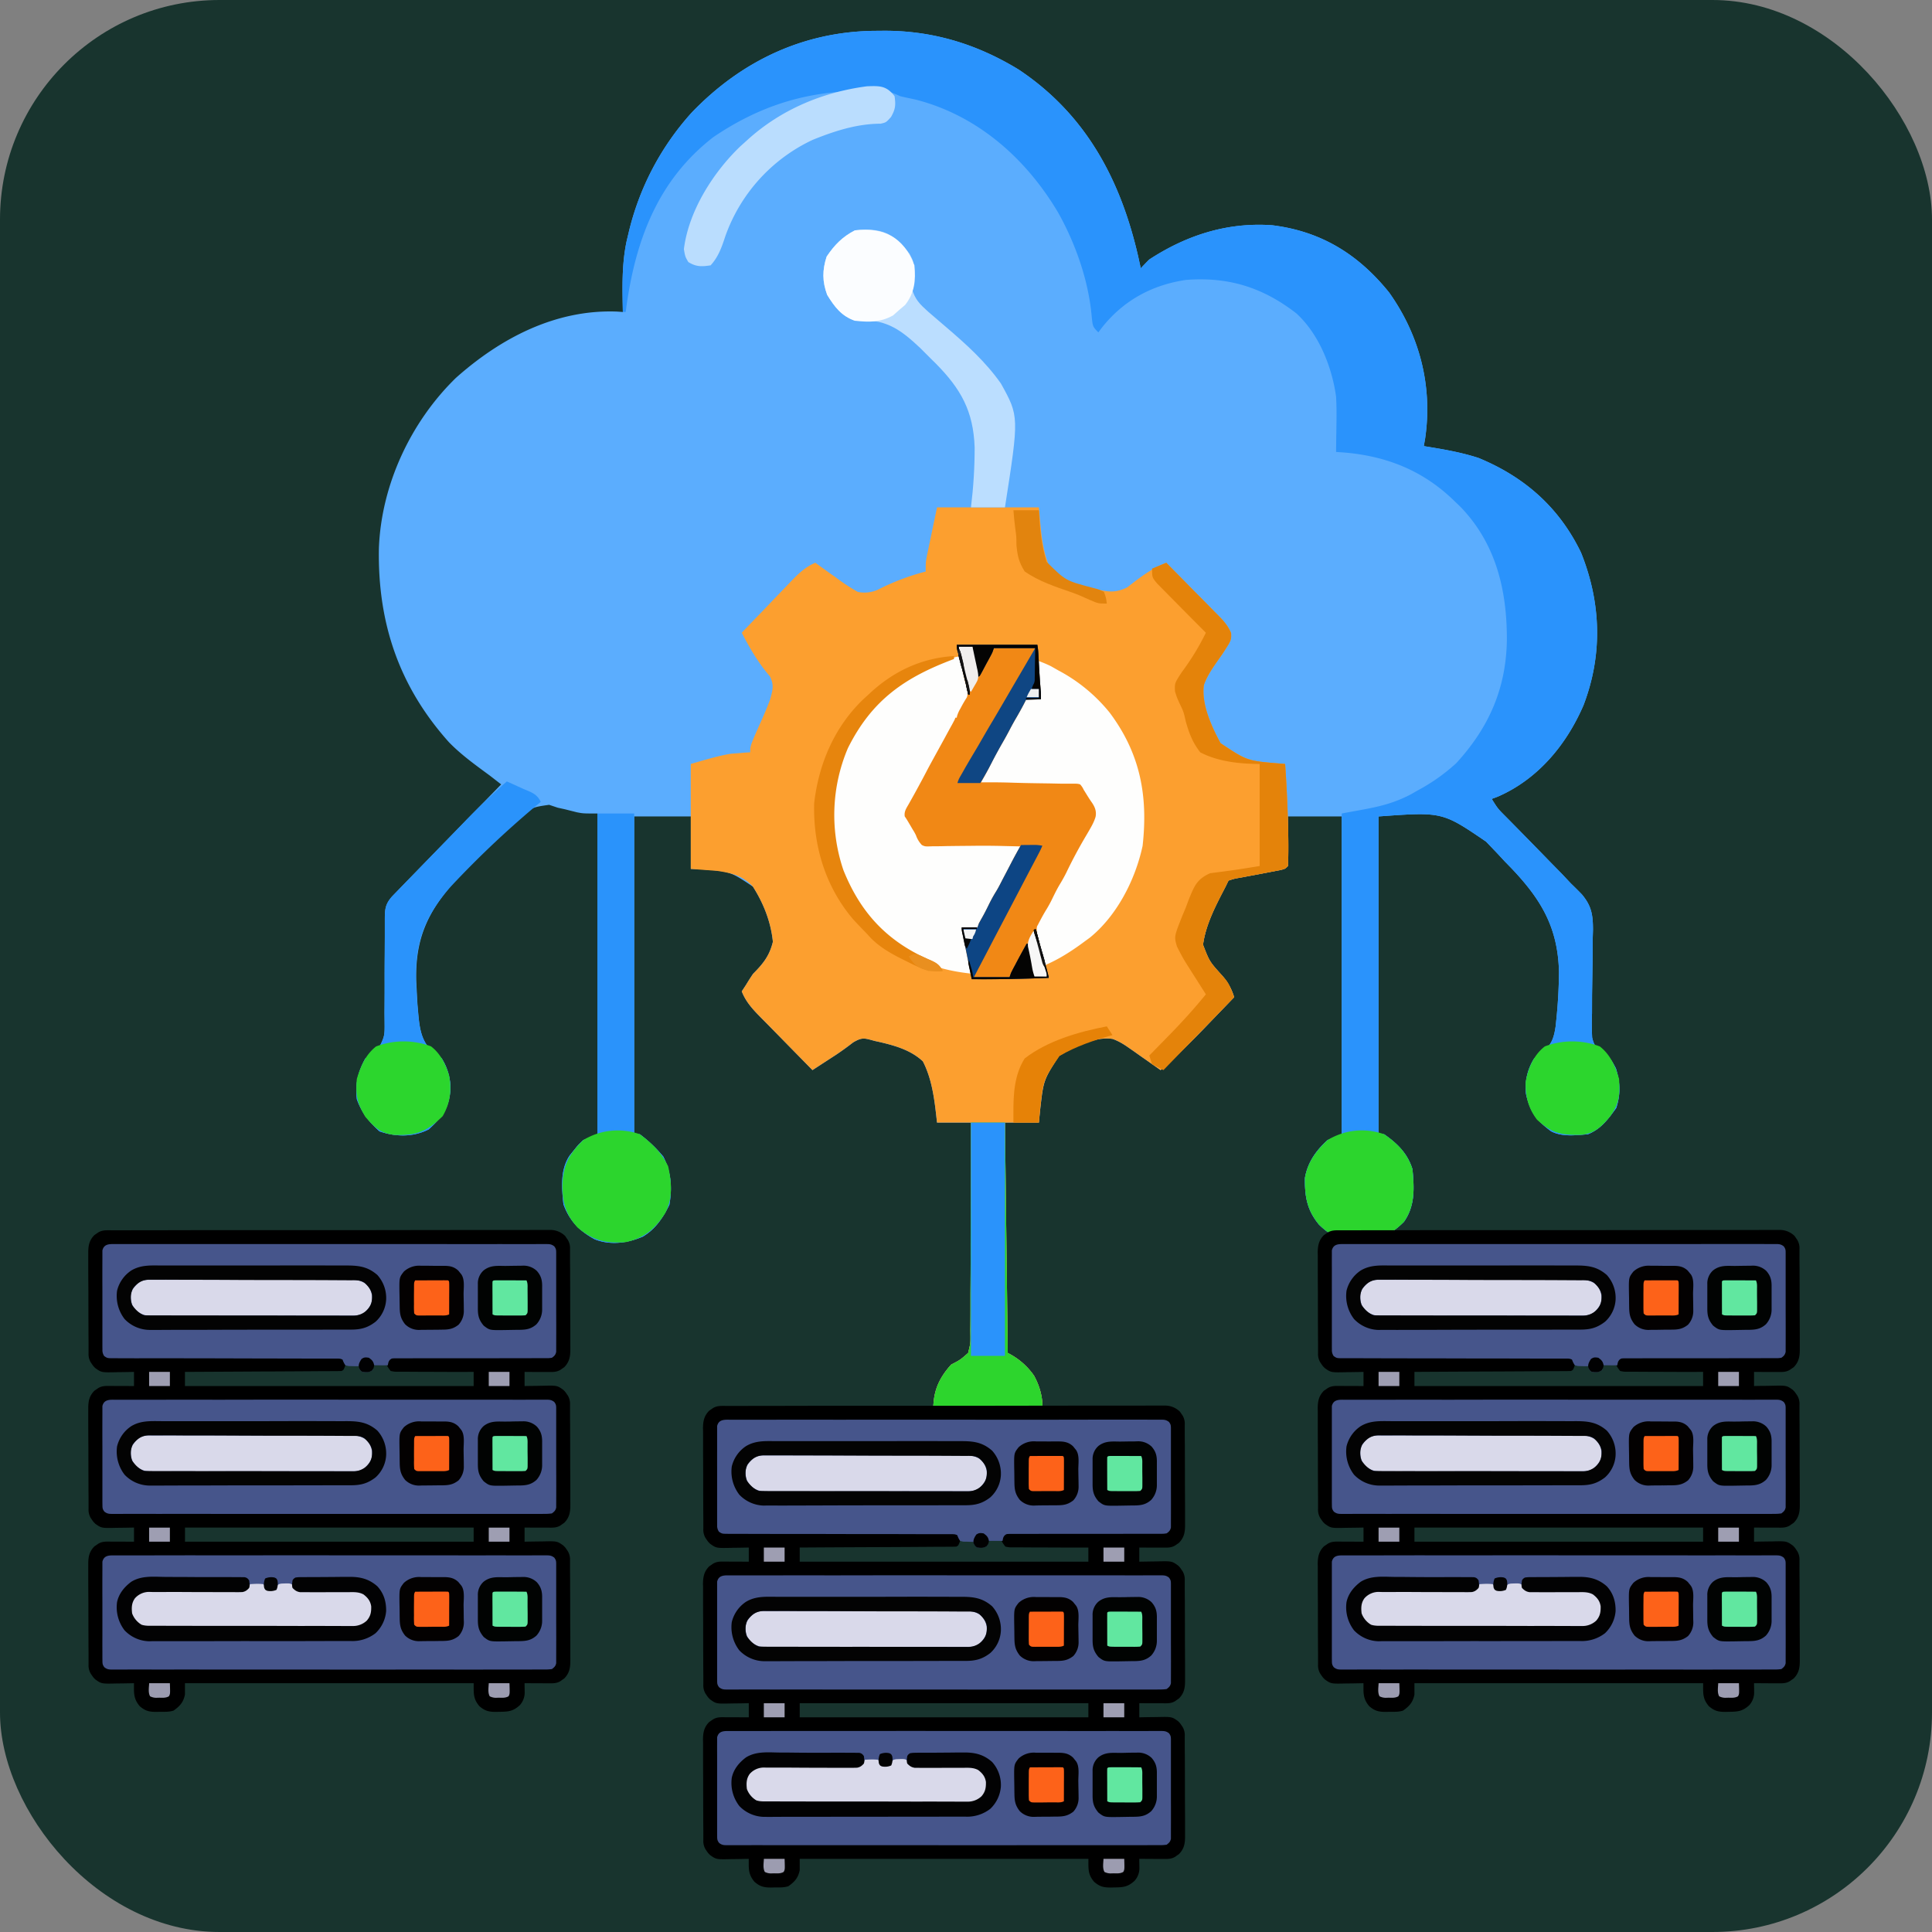 <svg width="44" height="44" fill="none" xmlns="http://www.w3.org/2000/svg"><rect width="100%" height="100%" fill="#808080" stroke="none"/><rect width="44" height="44" rx="5" fill="#18342E"/><path d="m20.1.701-.23.002c-1.594.03-2.992.692-4.113 1.857a6.193 6.193 0 0 0-1.443 2.752l-.043.18c-.113.534-.097 1.07-.086 1.613l-.132-.009c-1.39-.053-2.642.595-3.67 1.51-1.022.995-1.7 2.427-1.754 3.882-.03 1.701.459 3.146 1.595 4.415.281.289.61.524.932.761l.258.2-.097.1-.908.931-.467.48-.536.55-.17.174-.156.162-.138.142c-.168.185-.178.3-.178.546v.387l-.002.421c-.002.222-.003.444-.002.665 0 .214-.001.427-.003.64l.002.201c.003.333.003.333-.137.62-.116.1-.116.1-.302.223-.171.317-.231.567-.193.93.114.31.274.511.516.73.374.128.768.134 1.123-.046.313-.29.466-.49.494-.928a1.297 1.297 0 0 0-.2-.687l-.19-.14c-.326-.277-.321-.668-.361-1.078a21.55 21.55 0 0 1-.02-.363l-.01-.184c-.024-.988.277-1.6.922-2.32.175-.185.353-.364.534-.542l.18-.179c.174-.168.35-.332.529-.494l.164-.15c.307-.27.307-.27.698-.326l.197.066.16.035.278.07c.142.027.142.027.464.027v7.305l-.322.133c-.114.108-.114.108-.21.228a50.2 50.2 0 0 1-.097.12c-.22.321-.184.74-.144 1.113.137.377.364.608.709.797.36.143.75.089 1.1-.06.287-.17.456-.427.604-.725.067-.392.04-.74-.137-1.095a3.159 3.159 0 0 0-.536-.511h-.129v-7.238h1.29v1.195l.261.01c.635.049.635.049 1.153.393.242.38.41.804.455 1.257-.079.324-.224.5-.452.73a5.14 5.14 0 0 0-.157.246l-.1.153c.102.26.275.433.465.626l.1.101.313.319a430.469 430.469 0 0 1 .733.747l.34-.222.193-.125c.135-.09.264-.184.393-.284.214-.125.258-.095.492-.033l.123.027c.351.083.702.184.973.438.22.427.27.92.322 1.394h.773c0 .68 0 1.36-.005 2.039-.002.315-.003.63-.003.946.001.305 0 .609-.003.913v.349c0 .163-.001.325-.003.488l.002.146c0 .152 0 .152-.052.366-.182.159-.182.159-.387.265-.307.342-.419.645-.407 1.107.047.362.21.643.476.881.36.26.73.244 1.156.203.375-.126.602-.399.79-.746.113-.431.085-.802-.128-1.193a1.591 1.591 0 0 0-.598-.517l-.064-5.247h.773l.028-.286c.076-.678.076-.678.426-1.227.339-.208.82-.454 1.225-.392.137.05.242.113.363.198l.13.09.132.094.137.095.33.233c.387-.33.74-.687 1.092-1.054a677.041 677.041 0 0 0 .584-.606 1.266 1.266 0 0 0-.286-.507c-.276-.307-.276-.307-.423-.688.064-.474.3-.91.516-1.328l.064-.133c.13-.043.13-.043.287-.07l.174-.033.184-.034.359-.069.16-.03c.126-.03.126-.03.19-.096.005-.19.006-.379.004-.569l-.004-.56h1.225v7.238l-.323.133c-.26.235-.455.508-.515.863-.005.424.047.732.322 1.063.283.276.543.383.93.419.4-.036.717-.2 1.004-.486.255-.363.234-.765.193-1.195-.11-.36-.347-.588-.645-.797h-.128v-7.238c1.452-.106 1.452-.106 2.45.574l.128.134.147.154.147.159.154.158c.678.712 1.059 1.349 1.084 2.36a11.48 11.48 0 0 1-.06 1.082l-.016.157c-.04.269-.092.418-.299.594l-.19.14a1.24 1.24 0 0 0-.186.809c.092.41.242.607.572.85.253.131.561.09.838.067.297-.12.457-.34.645-.598.104-.323.09-.58-.008-.904-.121-.224-.121-.224-.32-.361-.133-.111-.182-.169-.221-.342a6.428 6.428 0 0 1-.003-.55l.001-.416.01-.653c.004-.211.005-.422.005-.633l.006-.195c0-.343-.032-.547-.253-.811a9.872 9.872 0 0 0-.249-.248l-.21-.223-.212-.216-.115-.118a246.083 246.083 0 0 0-.832-.85l-.11-.111c-.186-.186-.186-.186-.325-.408l.143-.054c.903-.394 1.554-1.17 1.947-2.079.441-1.153.402-2.336-.056-3.476-.5-1.037-1.295-1.728-2.334-2.156-.407-.133-.826-.202-1.247-.27l.03-.17c.176-1.197-.126-2.354-.82-3.329-.708-.879-1.56-1.395-2.662-1.531-1.017-.073-1.947.223-2.8.78-.066.065-.13.132-.194.2l-.056-.258C25.52 4.08 24.72 2.596 23.2 1.585c-.962-.588-1.98-.894-3.102-.884Z" fill="#5BADFE"/><path d="M23.66 11.555h-2.32l-.129.618-.04.194a64.664 64.664 0 0 0-.065.311c-.024.138-.024.138-.024.338a5.38 5.38 0 0 0-1.089.414.748.748 0 0 1-.458.05 4.44 4.44 0 0 1-.503-.332l-.136-.095-.328-.237c-.249.106-.405.27-.593.466l-.094.098-.296.308-.2.21c-.165.17-.329.34-.492.512.188.363.377.686.642.995.1.202.06.315.002.533a9.03 9.03 0 0 1-.23.547c-.221.499-.221.499-.221.648l-.116.007-.162.014-.156.011c-.312.05-.615.148-.92.233v2.391l.609.046c.317.047.581.11.806.357.242.38.41.804.455 1.257-.079.324-.224.5-.452.73a5.14 5.14 0 0 0-.157.246l-.1.153c.102.26.275.433.465.626l.1.101.313.319.212.217.52.53.342-.222.192-.125c.135-.09.264-.184.393-.284.214-.125.258-.095.492-.033l.123.027c.351.083.702.184.973.438.22.427.27.92.322 1.394h.773c0 .68 0 1.36-.005 2.039-.002.315-.003.63-.002.946 0 .305-.002.609-.004.913v.349c0 .163-.001.325-.003.488l.002.146c0 .152 0 .152-.052.366-.182.159-.182.159-.387.265-.306.342-.419.645-.407 1.107.047.362.21.643.476.881.36.26.73.244 1.156.203.376-.126.602-.399.79-.746.113-.431.085-.802-.128-1.193a1.59 1.59 0 0 0-.598-.517l-.064-5.247h.773l.028-.286c.076-.678.076-.678.426-1.227.339-.208.82-.454 1.225-.392.137.05.242.113.363.198l.13.09.132.094a144.685 144.685 0 0 0 .468.328c.386-.33.739-.687 1.091-1.054l.171-.177.413-.43a1.265 1.265 0 0 0-.286-.506c-.276-.307-.276-.307-.423-.688.064-.474.3-.91.516-1.328l.064-.133c.13-.043.13-.043.287-.07l.174-.033.184-.034a113.055 113.055 0 0 0 .52-.1c.125-.029.125-.029.19-.095a10.566 10.566 0 0 0 .007-.645 29.804 29.804 0 0 0-.072-1.68l-.117-.009c-.749-.062-.749-.062-1.353-.464-.201-.369-.442-.892-.38-1.325.092-.262.273-.489.428-.716.198-.304.198-.304.192-.466-.087-.206-.221-.33-.376-.486l-.095-.097c-.1-.102-.2-.204-.302-.305l-.204-.207c-.166-.17-.333-.338-.5-.507-.34.133-.598.334-.888.56-.264.133-.448.105-.724.038l-.133-.027c-.33-.078-.658-.185-.898-.438-.2-.441-.211-.913-.258-1.394Z" fill="#FC9F2F"/><path d="m20.1.701-.23.002c-1.594.03-2.992.692-4.113 1.857a6.193 6.193 0 0 0-1.443 2.752l-.043.18c-.113.534-.097 1.07-.086 1.613h.065l.015-.116c.216-1.546.728-2.897 1.983-3.868.98-.662 1.973-1.002 3.142-1.046l.217-.011.21-.009.187-.007c.191.012.324.063.498.143.114.027.228.051.342.075 1.404.355 2.522 1.334 3.26 2.585.391.702.683 1.53.757 2.337.024.25.024.25.153.382l.076-.102c.492-.625 1.15-.981 1.922-1.093.959-.074 1.742.166 2.509.76.512.465.811 1.21.907 1.896.013.223.012.445.008.668a562.467 562.467 0 0 0-.008.594l.19.013c.969.083 1.805.415 2.517 1.116.044.042.09.085.135.13.8.835 1.052 1.89 1.048 3.025-.017 1.106-.412 1.996-1.154 2.805a4.27 4.27 0 0 1-.867.614l-.166.095c-.532.277-.947.315-1.574.436v7.305l-.323.133c-.26.235-.455.508-.515.863-.005.424.047.732.322 1.063.283.276.543.383.93.419.4-.036.717-.2 1.004-.486.255-.363.234-.765.193-1.195-.11-.36-.347-.588-.645-.797h-.128v-7.238c1.452-.106 1.452-.106 2.45.574l.128.134.147.154.147.159.154.158c.678.712 1.059 1.349 1.084 2.36a11.48 11.48 0 0 1-.06 1.082l-.016.157c-.04.269-.092.418-.299.594l-.19.14a1.24 1.24 0 0 0-.186.809c.092.41.242.607.572.85.253.131.561.09.838.067.297-.12.457-.34.645-.598.104-.323.09-.58-.008-.904-.121-.224-.121-.224-.32-.361-.133-.111-.182-.169-.221-.342a6.428 6.428 0 0 1-.003-.55l.001-.416.01-.653c.004-.211.005-.422.005-.633l.006-.195c0-.343-.032-.547-.253-.811a9.872 9.872 0 0 0-.249-.248l-.21-.223-.212-.216-.115-.118a246.083 246.083 0 0 0-.832-.85l-.11-.111c-.186-.186-.186-.186-.325-.408l.143-.054c.903-.394 1.554-1.17 1.947-2.079.441-1.153.402-2.336-.056-3.476-.5-1.037-1.295-1.728-2.334-2.156-.407-.133-.826-.202-1.247-.27l.03-.17c.176-1.197-.126-2.354-.82-3.329-.708-.879-1.56-1.395-2.662-1.531-1.017-.073-1.947.223-2.8.78-.066.065-.13.132-.194.2l-.056-.258C25.52 4.08 24.72 2.596 23.2 1.585c-.962-.588-1.98-.894-3.102-.884Z" fill="#2A93FC"/><path d="M20.566 15.473c-.086.065-.172.131-.257.199l-.198.145c-.704.631-1.105 1.573-1.17 2.517-.027.976.25 1.87.88 2.609.097.103.195.206.294.307l.108.116c.693.683 1.633.84 2.55.838.748-.02 1.318-.309 1.918-.755l.13-.095c.613-.497 1.034-1.312 1.201-2.09.128-1.146-.057-2.107-.75-3.034a3.75 3.75 0 0 0-1.16-.957l-.18-.102c-1.062-.515-2.396-.334-3.366.302Z" fill="#FEFEFD"/><path d="M14.443 18.527h-.838v7.305l-.322.133c-.114.108-.114.108-.21.228l-.097.12c-.22.321-.184.74-.144 1.113.137.377.364.608.709.797.36.143.75.089 1.1-.06.287-.17.456-.427.604-.725.067-.392.04-.74-.137-1.095a3.159 3.159 0 0 0-.536-.511h-.129v-7.305Zm-2.9-.73a14.87 14.87 0 0 0-.986.941 150.204 150.204 0 0 1-.46.473 282.2 282.2 0 0 1-.476.49l-.301.311-.144.148-.133.137-.117.121c-.157.177-.162.298-.162.53v.388l-.002.421c-.002.222-.003.444-.002.665 0 .214-.001.427-.003.64l.002.201c.003.333.003.333-.137.62-.116.1-.116.1-.302.223-.171.317-.231.567-.193.93.114.31.274.511.516.73.374.128.768.134 1.123-.046.313-.29.466-.49.494-.928a1.297 1.297 0 0 0-.2-.687l-.19-.14c-.325-.277-.323-.665-.364-1.075a21.623 21.623 0 0 1-.031-.546c-.026-.898.206-1.483.789-2.15a21.896 21.896 0 0 1 2.052-1.932c-.094-.195-.231-.221-.423-.307l-.197-.09-.153-.068Z" fill="#2A93FB"/><path d="M22.887 25.566h-.774v.198c0 .613-.001 1.227-.005 1.84-.002.316-.003.632-.002.947 0 .305-.002.609-.004.913v.349c0 .163-.001.325-.003.488l.002.146c0 .152 0 .152-.052.366-.182.159-.182.159-.387.265-.306.342-.419.645-.407 1.107.047.362.21.643.476.881.36.26.73.244 1.156.203.376-.126.602-.399.79-.746.113-.431.085-.802-.128-1.193a1.59 1.59 0 0 0-.598-.517l-.064-5.247Z" fill="#2DD52D"/><path d="M19.47 5.246c-.284.147-.463.329-.644.598-.1.31-.101.564.012.871.169.276.328.485.633.59l.154-.007c.585-.017.912.234 1.326.622l.24.24.123.121c.57.578.854 1.08.883 1.911 0 .457-.028.91-.084 1.363h.774c.323-2.073.323-2.073-.092-2.821-.346-.492-.786-.89-1.237-1.275l-.283-.243-.134-.115c-.195-.176-.303-.278-.377-.539-.003-.193-.003-.193.035-.367.03-.182.003-.254-.084-.414-.354-.483-.674-.6-1.244-.535Z" fill="#BBDEFF"/><path d="m26.56 12.816-.322.133c0 .2 0 .2.113.338l.155.157a206.59 206.59 0 0 0 .957.966 5.618 5.618 0 0 1-.548.897c-.163.25-.163.25-.156.436.043.14.043.14.11.287.087.18.087.18.138.408.08.276.153.468.327.695.405.213.903.265 1.354.265v2.325c-.563.091-.563.091-1.128.164-.3.134-.36.29-.484.593l-.072.193-.08.191c-.185.467-.185.467-.12.69.068.138.137.268.218.397l.078.123.08.126.083.13.2.315c-.273.336-.56.65-.862.958l-.125.128-.302.308.064.2.258.132 1.611-1.66c-.128-.332-.128-.332-.286-.507-.276-.307-.276-.307-.423-.688.064-.474.3-.91.516-1.328l.064-.133c.13-.043.13-.043.287-.07l.174-.033.184-.034a113.055 113.055 0 0 0 .52-.1c.125-.029.125-.029.19-.095a10.566 10.566 0 0 0 .007-.645 29.804 29.804 0 0 0-.072-1.68l-.117-.009c-.749-.062-.749-.062-1.353-.464-.201-.369-.442-.892-.38-1.325.092-.262.273-.489.428-.716.198-.304.198-.304.192-.466-.087-.206-.221-.33-.376-.486l-.095-.097c-.1-.102-.2-.204-.302-.305l-.204-.207c-.166-.17-.333-.338-.5-.507Z" fill="#E4830A"/><path d="M13.283 25.965c-.325.32-.46.573-.475 1.042.004.4.082.655.346.95.365.299.635.364 1.096.332.42-.091.668-.297.902-.664.173-.348.146-.69.065-1.063-.16-.322-.365-.52-.645-.73a1.507 1.507 0 0 0-1.289.133Zm16.951 0c-.26.245-.453.5-.515.863-.005.424.047.732.322 1.063.283.276.543.383.93.419a1.558 1.558 0 0 0 1.004-.486c.255-.363.234-.765.193-1.195-.11-.358-.345-.593-.645-.797a1.5 1.5 0 0 0-1.289.133Z" fill="#2CD52D"/><path d="M19.746 1.965c-1.006.131-1.962.529-2.724 1.222l-.161.145c-.614.588-1.178 1.47-1.286 2.342.029.17.029.17.101.294.18.111.303.106.508.075.182-.2.253-.416.338-.672a3.84 3.84 0 0 1 1.982-2.184c.5-.203 1.01-.368 1.552-.37.124-.028.124-.028.236-.152.1-.175.111-.273.081-.474-.185-.243-.341-.236-.627-.226Z" fill="#BADDFE"/><path d="M22.887 25.566h-.774v5.313h.774v-5.313Z" fill="#2A93FB"/><path d="M8.565 23.832c-.24.189-.35.449-.438.738-.036.35.011.566.193.864.214.247.35.382.676.414.493.013.722-.074 1.085-.427.173-.297.208-.588.147-.93-.08-.257-.197-.496-.412-.661a1.777 1.777 0 0 0-1.251.002Zm26.619-.002c-.254.194-.38.495-.438.807-.009.329.06.601.258.863.342.31.539.352.986.346.32-.026.471-.176.673-.412.215-.294.233-.502.21-.864-.087-.29-.198-.55-.438-.738a1.777 1.777 0 0 0-1.25-.002Z" fill="#2CD62D"/><path d="M19.47 5.246c-.284.147-.463.329-.644.598-.1.31-.101.564.012.871.169.276.328.485.633.59.326.035.572.039.866-.12l.165-.146.113-.095c.214-.276.244-.556.21-.901-.245-.649-.708-.87-1.354-.797Z" fill="#FBFDFF"/><path d="M21.727 14.941c-.742.045-1.389.35-1.934.864l-.136.124c-.65.626-1.01 1.459-1.115 2.363-.026.981.262 1.91.892 2.65.097.104.195.207.294.308l.104.113c.245.247.533.392.84.543l.125.062c.233.11.416.17.672.145-.09-.186-.227-.217-.404-.3-.898-.421-1.474-1.046-1.856-1.994a3.895 3.895 0 0 1 .101-2.78c.553-1.11 1.31-1.616 2.417-2.031v-.067Z" fill="#E7850D"/><path d="M25.207 23.375c-.637.122-1.346.325-1.87.73-.239.375-.26.824-.257 1.262v.2h.58l.023-.285c.073-.69.073-.69.448-1.235.378-.219.787-.358 1.205-.473l-.129-.199Z" fill="#E68207"/><path d="M23.66 11.621h-.58c.011.138.024.277.042.414.026.186.026.186.027.382.024.248.056.388.189.599.326.225.706.35 1.076.477.138.05.269.106.401.168.199.085.199.085.392.085-.016-.127-.016-.127-.064-.266-.116-.057-.116-.057-.265-.095-.61-.161-.61-.161-1.043-.59-.121-.383-.155-.773-.175-1.174Z" fill="#E2840E"/><path d="M20.695 21.781c.146.225.207.256.451.332.182.009.182.009.323 0-.086-.177-.176-.198-.35-.278l-.158-.073c-.137-.047-.137-.047-.266.02Z" fill="#E98F1F"/><g clip-path="url(#Mask group__a)"><path d="M21.79 14.684h1.835c.013.073.02.142.024.216l.002.035.004.076a20.432 20.432 0 0 0 .045.703l.004.042c.003.056.002.113.002.169l-.34.015-.054.105a7.13 7.13 0 0 1-.166.299c-.053.09-.104.182-.152.275-.055.106-.113.21-.173.314a10.308 10.308 0 0 0-.301.562l-.016.03a8.928 8.928 0 0 1-.162.292h.034c.214-.001.428 0 .642.007.295.01.589.014.883.018l.287.006h.301c.04 0 .072.003.11.016a.442.442 0 0 1 .082.124l.036.057.053.086c.03.047.059.093.091.138.074.106.115.205.09.333-.04.139-.122.267-.194.393a10.79 10.79 0 0 0-.472.878 3.49 3.49 0 0 1-.149.268c-.063.105-.116.214-.17.324a2.78 2.78 0 0 1-.13.24c-.056.09-.106.181-.155.274l-.022.041-.02.04-.02.035c-.027.106.013.22.041.324l.01.04.022.082.033.123c.03.118.063.235.098.352.026.084.046.168.062.254-.584.024-1.17.035-1.754.03l-.012-.06-.046-.229-.02-.101a36.392 36.392 0 0 0-.128-.62l-.009-.041-.007-.034c-.005-.031-.005-.031-.005-.093h.357l.033-.093.055-.1c.06-.103.113-.208.165-.314.054-.11.11-.215.175-.318.051-.084.095-.172.14-.26l.082-.156.097-.187.017-.032.044-.085c.053-.102.11-.201.166-.301l-.222-.005-.21-.005a18.15 18.15 0 0 0-.665-.003l-.335.003-.24.003a8.834 8.834 0 0 1-.317.004c-.178.007-.178.007-.251-.028a.603.603 0 0 1-.133-.218.991.991 0 0 0-.073-.131l-.027-.046-.026-.045-.028-.047-.026-.044-.024-.04a1.536 1.536 0 0 0-.053-.08c-.017-.108.032-.18.084-.27l.054-.096.028-.05c.047-.083.093-.167.138-.251.01-.016.018-.033.027-.05.053-.097.105-.194.156-.292.07-.136.145-.27.218-.404l.195-.355.084-.155.058-.106.028-.05.026-.048.022-.042c.02-.036.02-.036.035-.081h.032l.005-.032a.728.728 0 0 1 .071-.164l.018-.033c.041-.078.085-.154.133-.228.037-.087.014-.17-.01-.257a6.38 6.38 0 0 1-.079-.318 8.16 8.16 0 0 0-.114-.458.579.579 0 0 1-.024-.17Z" fill="#F18815"/><path d="M21.79 14.684h1.835c.013.073.02.142.024.216l.002.035.004.076a20.432 20.432 0 0 0 .045.703l.004.042c.003.056.002.113.002.169l-.34.015-.054.105c-.053.101-.109.2-.166.299a5.96 5.96 0 0 0-.152.275 7.79 7.79 0 0 1-.173.314c-.081.143-.16.288-.235.434a7.09 7.09 0 0 1-.26.466h-.52a.544.544 0 0 1 .06-.144l.028-.049.03-.052.031-.055c.082-.145.167-.288.252-.43.06-.1.118-.201.176-.302.075-.13.15-.259.227-.387a55.3 55.3 0 0 0 .258-.44l.205-.352.27-.461.233-.4h-.941l-.033.093a1.25 1.25 0 0 1-.047.093l-.019.035a4.534 4.534 0 0 1-.06.11 20.944 20.944 0 0 0-.1.188l-.019.035c-.043.08-.043.08-.08.098a98.265 98.265 0 0 1-.11-.49l-.008-.035a7.809 7.809 0 0 1-.006-.031c-.007-.042-.005-.084-.005-.127h-.309l.024.096a132.602 132.602 0 0 1 .186.732.84.84 0 0 1 .034.258h-.033l-.012-.056a8.804 8.804 0 0 0-.1-.417l-.081-.321-.012-.048-.011-.046a4.79 4.79 0 0 0-.03-.111c-.014-.056-.014-.056-.014-.133Z" fill="#0F4683"/><path d="M23.252 19.245a59.27 59.27 0 0 1 .242-.002h.101c.049.002.095.009.144.017a1.721 1.721 0 0 1-.072.155l-.024.046-.026.05-.028.053-.075.143-.08.151-.15.287-.169.323a1225.414 1225.414 0 0 1-.497.948l-.055.106-.026.05-.357.682h.812l.032-.093a2.41 2.41 0 0 1 .045-.088l.026-.05.028-.053.028-.054c.075-.142.152-.282.23-.422h.033l.047.23.016.077c.028.14.057.281.083.422l.276.016-.027-.091a21.871 21.871 0 0 1-.265-.964l.049-.016.015.058c.032.128.066.255.103.38.041.138.078.277.114.416l.01.035.024.097.015.057a.18.18 0 0 1 .011.059c-.584.024-1.17.035-1.754.03l-.012-.06-.046-.229-.02-.101a36.392 36.392 0 0 0-.144-.695c-.005-.031-.005-.031-.005-.093h.357l.033-.093.055-.1c.06-.103.113-.208.165-.314a3.33 3.33 0 0 1 .175-.318c.051-.084.095-.172.14-.26l.082-.156.097-.186c.078-.151.16-.301.244-.45Z" fill="#0D4584"/><path d="M21.79 14.684h1.835c.013.073.02.142.024.216l.002.035.004.076a20.432 20.432 0 0 0 .045.703l.004.042c.003.056.002.113.002.169h-.34v-.031h.292v-.202h-.163c.03-.087.03-.087.05-.122a.239.239 0 0 0 .02-.111l.001-.048.001-.05v-.046a1292.294 1292.294 0 0 1 .009-.554h-.941l-.033.093a1.25 1.25 0 0 1-.047.093l-.019.035a4.534 4.534 0 0 1-.06.11 20.944 20.944 0 0 0-.1.188l-.019.035c-.043.08-.043.08-.08.098a98.265 98.265 0 0 1-.11-.49l-.008-.035a7.809 7.809 0 0 1-.006-.031c-.007-.042-.005-.084-.005-.127h-.309l.024.096a132.602 132.602 0 0 1 .186.732.84.84 0 0 1 .034.258h-.033l-.012-.056a8.804 8.804 0 0 0-.1-.417l-.081-.321-.012-.048-.011-.046a4.79 4.79 0 0 0-.03-.111c-.014-.056-.014-.056-.014-.133Zm1.77 6.484h.033a27.564 27.564 0 0 0 .118.439c.041.137.078.276.114.416l.01.034.024.097.015.057c.01.043.01.043.01.059-.583.024-1.169.036-1.753.03a30.907 30.907 0 0 1-.041-.19l-.012-.055-.012-.053-.01-.048c-.006-.041-.006-.041.01-.088l.04.133.011.038.011.037.01.034c.012.048.018.097.026.146h.828l.032-.093a2.682 2.682 0 0 1 .07-.138l.029-.053.028-.054c.075-.142.152-.282.23-.422h.033l.047.23.016.077c.028.14.057.281.083.422l.276.016-.027-.091a22.227 22.227 0 0 1-.26-.938l-.005-.026.016-.016Z" fill="#040403"/><path d="M21.839 14.73h.309l.055.26.019.088c.01.042.018.084.027.127l.009.039c.021.103.04.195-.016.29l-.022.04-.024.04-.023.04-.058.1c-.061-.042-.068-.105-.082-.172l-.01-.038a16.523 16.523 0 0 1-.047-.204 15.155 15.155 0 0 0-.115-.474.532.532 0 0 1-.022-.136Z" fill="#F0EEED"/><path d="M23.528 21.215h.032a18.53 18.53 0 0 1 .2.707c.02.075.043.15.068.225a.25.25 0 0 1 .008.092h-.276a1.194 1.194 0 0 1-.052-.193l-.01-.056-.01-.059a6.697 6.697 0 0 0-.074-.36c-.022-.137.046-.24.114-.356Z" fill="#F7F7F7"/><path d="M21.936 21.168h.293a.377.377 0 0 1-.065.155l-.017.062h-.162a.826.826 0 0 1-.049-.217Z" fill="#F3F4F5"/><path d="M23.479 15.692h.179v.186h-.276c.028-.068.058-.123.097-.186Z" fill="#EEEEEF"/><path d="M21.839 14.777c.03.052.044.102.057.16l.014.059.014.063.03.13.008.034c.028.12.06.241.092.362.02.08.033.15.029.231h-.033l-.012-.056a10.817 10.817 0 0 0-.172-.69l-.013-.05a.448.448 0 0 1-.014-.243Z" fill="#0B0B0B"/><path d="M21.904 21.122h.34v.03h-.308l.05.218.129.015a1.187 1.187 0 0 1-.097.218c-.041-.04-.043-.064-.054-.117l-.01-.052-.012-.054-.01-.054c-.028-.134-.028-.134-.028-.204Z" fill="#050708"/><path d="M23.56 21.168h.033l.015.058c.034.134.07.268.108.4l.01.036.046.148c.023.076.04.132.016.212a.314.314 0 0 1-.054-.118l-.012-.044-.012-.047-.013-.048-.04-.154-.028-.103a77.772 77.772 0 0 1-.069-.262l-.01-.035a1.707 1.707 0 0 0-.006-.027l.016-.016Z" fill="#171717"/><path d="M21.839 14.777c.026.045.04.087.053.137l.011.043.011.045.011.044a.71.71 0 0 1 .028.18l-.05-.015c-.012-.03-.012-.03-.022-.069l-.011-.043-.01-.045c-.005-.014-.008-.029-.012-.044a.454.454 0 0 1-.009-.233Z" fill="#131212"/><path d="M21.904 21.122h.34v.03h-.308v.11h-.016l-.016-.14Z" fill="#000"/><path d="M23.56 21.168h.033l.032.122.01.034c.012.048.023.09.023.139h-.033a15.697 15.697 0 0 1-.053-.156c-.03-.087-.03-.087-.012-.139Z" fill="#090909"/><path d="M22.018 15.49h.016a11.617 11.617 0 0 1 .038.16c.01.056.012.109.01.166h-.032a8.9 8.9 0 0 1-.04-.159.436.436 0 0 1 .008-.167Z" fill="#161514"/><path d="M23.56 21.168h.033c.01.053.01.053.016.109l-.033.03-.017-.06-.01-.035-.005-.028.016-.016Z" fill="#13100C"/><path d="m23.706 21.696.033.015c.006.036.012.073.016.109h-.032c-.022-.042-.018-.078-.017-.124Z" fill="#0A0A0A"/><path d="M21.839 14.777c.03.049.036.083.032.14h-.032a.21.21 0 0 1 0-.14Z" fill="#282727"/></g><g clip-path="url(#Mask group__b)"><path d="M30.512 28.019h.357l.352-.001h.378l.871-.002h2.322a1242.68 1242.68 0 0 0 3.076-.003h.217l.645-.001h.734a77.917 77.917 0 0 0 .718-.001h.124a15.792 15.792 0 0 1 .217 0 .481.481 0 0 1 .35.14l.029.044.03.043a.37.37 0 0 1 .05.21v.137a19.681 19.681 0 0 0 .002.323v.085a134.21 134.21 0 0 1 .002.864 85.348 85.348 0 0 1 .003.81v.07c0 .16-.023.283-.14.401l-.044.03-.044.03c-.087.052-.168.049-.266.048h-.298l-.25-.002v.322l.15-.003.144-.001.1-.002c.346-.008.346-.008.487.092.044.044.044.044.074.088l.03.043a.37.37 0 0 1 .05.21v.137a19.681 19.681 0 0 0 .002.323v.085a134.21 134.21 0 0 1 .002.864 85.396 85.396 0 0 1 .003.81v.07c0 .16-.023.283-.14.4l-.044.03-.044.031c-.087.052-.168.049-.266.048h-.298l-.25-.002v.322l.15-.003a34.556 34.556 0 0 1 .243-.003c.347-.008.347-.008.488.092a.395.395 0 0 1 .074.087l.03.044a.37.37 0 0 1 .05.21v.137a19.681 19.681 0 0 0 .002.323v.085a134.06 134.06 0 0 1 .002.864 85.396 85.396 0 0 1 .003.81v.07c0 .16-.023.282-.14.4l-.044.03-.044.031c-.087.052-.168.049-.266.048h-.198l-.1-.001-.25-.001v.053l.002.07v.068a.43.43 0 0 1-.111.31c-.155.141-.261.148-.465.15l-.07.002c-.167.001-.258-.02-.385-.13-.144-.17-.13-.29-.13-.523h-6.575v.258c-.035.175-.113.262-.258.365-.103.035-.209.027-.317.028l-.07.002c-.166.001-.258-.02-.385-.13-.107-.127-.132-.234-.131-.4v-.123l-.062.001a22.22 22.22 0 0 1-.33.005c-.347.008-.347.008-.488-.092-.044-.044-.044-.044-.074-.087l-.03-.044a.37.37 0 0 1-.05-.21v-.212l-.002-.248v-.085a178.728 178.728 0 0 1-.002-.863 71.163 71.163 0 0 1-.002-.572v-.238l-.002-.071c.002-.16.024-.282.141-.4l.044-.03.043-.03c.087-.053.17-.05.267-.049h.047l.15.001h.102l.249.001v-.322l-.15.003a68.71 68.71 0 0 1-.243.003c-.347.008-.347.008-.488-.092-.044-.044-.044-.044-.074-.087l-.03-.044a.37.37 0 0 1-.05-.21v-.212l-.002-.247v-.086a178.847 178.847 0 0 1-.002-.863 71.09 71.09 0 0 1-.002-.572v-.238l-.002-.071c.002-.16.024-.282.141-.4l.044-.03.043-.03c.087-.052.17-.05.267-.049h.047l.15.001h.102l.249.001v-.322l-.15.003-.144.002c-.033 0-.066 0-.1.002-.346.007-.346.007-.487-.093-.044-.044-.044-.044-.074-.087l-.03-.044a.37.37 0 0 1-.05-.21v-.212l-.002-.247v-.086a178.847 178.847 0 0 1-.002-.863 71.124 71.124 0 0 1-.002-.572V28.6l-.002-.071c.002-.16.024-.282.141-.4l.044-.03.043-.03c.09-.053.174-.05.274-.05Zm5.353 3.075-.019.052c-.024.055-.024.055-.067.077a3.137 3.137 0 0 1-.14.003h-.045l-.147.001h-.105l-.287.002-.3.002-.567.003a695.34 695.34 0 0 0-1.975.01v.322h6.574v-.322h-.071a104.945 104.945 0 0 1-1.005-.002 36.133 36.133 0 0 1-.455-.002h-.229c-.049-.001-.049-.001-.13-.017-.05-.065-.05-.065-.087-.13-.075-.015-.075-.015-.155-.007l-.083.003-.062.005-.02.052c-.023.055-.023.055-.066.077-.115.013-.115.013-.172 0l-.035-.065c-.045-.072-.045-.072-.123-.073-.077 0-.152.003-.229.009Zm-3.652 3.695v.322h6.574v-.322h-6.574Z" fill="#000"/><path d="M30.598 28.333h1.07a296.218 296.218 0 0 1 1.324 0h.256a1161.289 1161.289 0 0 1 2.988 0h1.857l.593-.001a289.683 289.683 0 0 1 1.55 0h.214c.074.001.113.006.173.052.04.054.044.08.044.147v1.318a78.167 78.167 0 0 1 0 .825v.114c-.016.069-.04.093-.097.134-.067.01-.067.01-.148.01h-.303l-.232.001h-.367l-.711.001a303.88 303.88 0 0 0-1.602.001h-.224c-.064.003-.064.003-.105.036-.03.042-.03.042-.046.123h-.322l-.022.107c-.081.055-.14.056-.236.043-.058-.039-.064-.062-.086-.129h-.064l-.082-.002-.083-.002-.072-.017c-.039-.065-.039-.065-.064-.13-.05-.024-.077-.023-.132-.023h-.561l-.339-.001a318.743 318.743 0 0 1-.719-.002h-.615l-.773-.002a418.918 418.918 0 0 1-1.656-.003h-.426c-.136-.001-.136-.001-.206-.049a.231.231 0 0 1-.041-.15l-.001-.06v-1.258a67 67 0 0 1 0-.375v-.16a23.63 23.63 0 0 1 0-.289v-.114c.032-.14.143-.147.266-.145Zm0 7.09h.698l.372-.001a253.901 253.901 0 0 1 1.324 0h.256a1161.278 1161.278 0 0 1 2.988 0h1.857a390.458 390.458 0 0 0 1.315 0 90.577 90.577 0 0 0 .828 0h.214c.074.001.113.006.173.052.04.054.044.08.044.147v1.318a78.208 78.208 0 0 1 0 .758v.181c-.016.069-.041.09-.097.134-.059.008-.11.011-.169.01h-.225l-.126.001h-.718a253.901 253.901 0 0 1-1.324 0h-.256a1161.236 1161.236 0 0 1-2.988 0h-1.857a390.458 390.458 0 0 0-1.315 0 90.577 90.577 0 0 0-.828 0h-.214c-.075 0-.114-.006-.173-.052-.04-.053-.044-.08-.044-.146l-.001-.062v-2.196c.032-.14.143-.146.266-.144Zm0-3.545h1.07a296.218 296.218 0 0 1 1.324 0h.085l.171-.001a1354.847 1354.847 0 0 1 2.988 0 1068.801 1068.801 0 0 1 1.772 0h.085a390.458 390.458 0 0 0 1.315 0 90.577 90.577 0 0 0 .828 0h.214c.074.001.113.006.173.052.04.054.044.08.044.147v1.318a78.17 78.17 0 0 1 0 .886v.053c-.016.069-.041.09-.097.134-.059.008-.11.011-.169.01l-.052.001h-1.017a253.901 253.901 0 0 1-1.324 0h-.256a1161.236 1161.236 0 0 1-2.988 0h-1.857a390.458 390.458 0 0 0-1.315 0 90.577 90.577 0 0 0-.828 0h-.214c-.075 0-.114-.006-.173-.052-.04-.053-.044-.08-.044-.146l-.001-.062v-2.195c.032-.14.143-.147.266-.145Z" fill="#46558B"/><path d="M33.695 36.078c.102-.007.2-.012.301 0a.6.6 0 0 1 .086.129c.06.02.111.02.172 0l.035-.064c.05-.065.05-.065.12-.078.205-.008.205-.008.269.042.022.034.022.034.049.1.06.03.108.024.175.025h.13l.14.001a59.263 59.263 0 0 0 .738.005c.302 0 .302 0 .428.098a.435.435 0 0 1 .134.355c-.012.123-.08.199-.162.283-.106.08-.214.077-.341.077a406.023 406.023 0 0 1-.794 0 353.168 353.168 0 0 0-1.138 0 331.068 331.068 0 0 0-1.428.002 183.362 183.362 0 0 0-.788 0h-.388a.442.442 0 0 1-.343-.134c-.095-.102-.113-.197-.11-.335.019-.125.086-.2.179-.282.1-.07.196-.066.315-.065h.069l.145.001h.231l.49.001h.568l.227.002h.14l.063.001c.1 0 .145-.002.226-.065.04-.052.04-.052.062-.099Zm-2.245-3.386h.264l.146-.001h.807l.693.001h.713a307.952 307.952 0 0 1 1.91.002h.056a.465.465 0 0 1 .299.097.435.435 0 0 1 .134.355c-.012.123-.08.199-.162.283-.106.081-.214.077-.341.077h-.794a353.168 353.168 0 0 0-1.138 0 275.89 275.89 0 0 0-1.428.002h-.406a81.069 81.069 0 0 1-.714 0h-.056a.442.442 0 0 1-.343-.134c-.095-.102-.113-.197-.11-.335.019-.126.086-.201.18-.282.095-.066.178-.067.29-.065Zm0-3.545h3.811a62.21 62.21 0 0 1 .722.002h.056a.464.464 0 0 1 .299.097.434.434 0 0 1 .134.355c-.012.123-.08.199-.162.283-.106.081-.214.077-.341.077h-1.12a439.238 439.238 0 0 1-1.516.001 349.306 349.306 0 0 1-1.512.001h-.388a.442.442 0 0 1-.343-.134c-.095-.102-.113-.197-.11-.335.019-.126.086-.201.18-.282.095-.066.178-.067.29-.065Z" fill="#D9D9EA"/><path d="M31.692 32.366h2.398a208.208 208.208 0 0 1 1.6 0h.144c.302-.002.523.009.76.215a.78.78 0 0 1 .2.568.735.735 0 0 1-.24.497c-.184.142-.34.18-.566.18h-.408a378.264 378.264 0 0 1-1.323.002h-.221a338.155 338.155 0 0 0-1.445.003 140.563 140.563 0 0 0-.938.002h-.25a.797.797 0 0 1-.565-.247.863.863 0 0 1-.172-.645.771.771 0 0 1 .325-.462c.221-.132.45-.114.7-.113Zm-.672.538a.477.477 0 0 0-.01.364c.071.1.16.193.279.232l.192.003h.404l.391.001h.244l.675.001h.219a414.894 414.894 0 0 1 1.43.002 183.784 183.784 0 0 1 .93.001 30.624 30.624 0 0 0 .248 0 .441.441 0 0 0 .343-.134c.095-.102.113-.197.11-.335-.018-.119-.086-.199-.172-.279-.1-.065-.195-.058-.31-.058h-.06l-.204-.001a17042.58 17042.58 0 0 1-.623-.003h-.082l-.766-.001h-.222l-.714-.003a179.245 179.245 0 0 0-1.145-.003 45.455 45.455 0 0 0-.529-.002h-.251c-.167.002-.281.08-.377.215Zm.672-4.083h2.398a189.278 189.278 0 0 1 1.6 0h.144c.302-.002.523.009.76.216a.78.78 0 0 1 .2.567.735.735 0 0 1-.24.497c-.184.142-.34.18-.566.18h-.408l-.476.002h-.164a776.573 776.573 0 0 1-.86 0h-.044a338.155 338.155 0 0 0-1.445.003l-.41.001a71.098 71.098 0 0 1-.722 0l-.056.002a.797.797 0 0 1-.565-.248.863.863 0 0 1-.172-.645.771.771 0 0 1 .325-.462c.221-.132.45-.114.7-.113Zm-.672.538a.477.477 0 0 0-.01.364c.071.1.16.193.279.232l.192.003h.404l.391.001h.244l.675.001h.219a331.915 331.915 0 0 1 1.43.002 183.784 183.784 0 0 1 .93.001h.248a.441.441 0 0 0 .343-.134c.095-.102.113-.197.11-.334-.018-.12-.086-.2-.172-.28-.1-.065-.195-.058-.31-.058h-.06l-.204-.001-.145-.001-.478-.002h-.082a651.502 651.502 0 0 0-.943-.002h-.045c-.238 0-.476 0-.714-.002a179.245 179.245 0 0 0-1.145-.003 45.455 45.455 0 0 0-.529-.002h-.251c-.167.002-.281.08-.377.215Z" fill="#030303"/><path d="M31.752 35.913h.16a55.797 55.797 0 0 0 1.094.004h.159l.22.001h.067a131.837 131.837 0 0 0 .113.001c.056.01.075.027.109.073.015.12.015.12 0 .172-.047.051-.085.082-.154.094a2.795 2.795 0 0 1-.176.002h-.213l-.231-.001c-.218 0-.437 0-.655-.002a53.653 53.653 0 0 0-.554 0h-.214l-.064-.002a.43.43 0 0 0-.339.145c-.077.107-.079.217-.064.344a.5.5 0 0 0 .215.258c.085.028.167.024.256.024h.261l.144.001h.39l.244.001h.894a414.777 414.777 0 0 1 1.43.002 137.906 137.906 0 0 1 .93.001h.248a.454.454 0 0 0 .332-.123c.087-.102.102-.192.1-.324-.018-.121-.078-.197-.174-.271-.114-.064-.24-.053-.368-.052h-.436a35.943 35.943 0 0 1-.482 0h-.159c-.08-.013-.116-.04-.173-.097-.018-.063-.008-.104 0-.172.024-.037.024-.037.065-.064.064-.009.064-.009.143-.01h.044l.143-.001h.1l.212-.001.268-.002a20.583 20.583 0 0 1 .307-.002c.253-.003.454.042.65.215.148.161.203.35.2.564a.778.778 0 0 1-.241.504.86.86 0 0 1-.57.178h-.408l-.394.001a201.72 201.72 0 0 0-1.06.001h-.089a281.162 281.162 0 0 0-1.442.002 112.231 112.231 0 0 0-.797 0 33.324 33.324 0 0 0-.334 0l-.057.002a.798.798 0 0 1-.564-.248.86.86 0 0 1-.172-.645c.042-.195.166-.344.323-.462.233-.144.498-.114.763-.111Z" fill="#020203"/><path d="M39.532 35.92c.042 0 .084 0 .127-.002a14.033 14.033 0 0 1 .24-.003.44.44 0 0 1 .328.12c.1.114.123.218.12.366v.501a.5.5 0 0 1-.13.348c-.123.109-.234.124-.392.126h-.055l-.114.002-.173.003c-.332.004-.332.004-.467-.1-.111-.133-.134-.232-.133-.4v-.547a.396.396 0 0 1 .133-.313c.159-.124.32-.1.516-.1Z" fill="#010302"/><path d="M37.593 35.917h.178a12.417 12.417 0 0 0 .3.001h.055c.126.002.22.023.314.112a119.417 119.417 0 0 1 .063.078c.089.119.054.314.055.457l.002.127.002.183.002.057a.46.46 0 0 1-.12.328c-.126.098-.224.11-.378.112h-.055l-.116.002a17.059 17.059 0 0 0-.287.002l-.053.002a.445.445 0 0 1-.33-.13c-.102-.13-.12-.23-.122-.39l-.001-.055-.001-.113c0-.058-.002-.116-.003-.173-.004-.333-.004-.333.1-.468a.513.513 0 0 1 .395-.132Z" fill="#030101"/><path d="M39.532 32.375c.042 0 .084 0 .127-.002a12.473 12.473 0 0 1 .24-.003.44.44 0 0 1 .328.12c.1.114.123.218.12.366v.501a.5.5 0 0 1-.13.348c-.123.109-.234.124-.392.126h-.055l-.114.002-.173.003c-.332.004-.332.004-.467-.1-.111-.133-.134-.231-.133-.4v-.547a.396.396 0 0 1 .133-.313c.159-.124.32-.1.516-.1Z" fill="#010302"/><path d="M37.593 32.372h.178a13.97 13.97 0 0 0 .3.002h.055c.126.001.22.022.314.111.01.013.02.026.032.039a.39.39 0 0 0 .032.039c.088.119.053.314.054.457l.002.127a12.474 12.474 0 0 1 .003.24.46.46 0 0 1-.12.328c-.125.097-.223.111-.377.112h-.055l-.116.002a17.059 17.059 0 0 0-.287.002l-.053.002a.446.446 0 0 1-.33-.13c-.102-.13-.12-.23-.122-.39l-.001-.055-.001-.114-.003-.172c-.004-.333-.004-.333.1-.468a.513.513 0 0 1 .395-.132Z" fill="#030101"/><path d="m39.532 28.83.127-.001c.06-.002.122-.002.183-.002l.057-.002a.44.44 0 0 1 .328.12c.1.114.123.218.12.366v.501a.5.5 0 0 1-.13.348c-.123.109-.234.124-.392.126h-.055l-.114.002-.173.003c-.332.004-.332.004-.467-.1-.111-.132-.134-.231-.133-.4v-.547a.396.396 0 0 1 .133-.313c.159-.124.32-.1.516-.1Z" fill="#010302"/><path d="M37.593 28.827h.178a12.417 12.417 0 0 0 .3.002h.055c.126.001.22.022.314.111.01.013.02.026.032.039a.39.39 0 0 0 .032.039c.088.119.053.314.054.457l.002.127a12.474 12.474 0 0 1 .003.24.46.46 0 0 1-.12.328c-.125.098-.223.111-.377.112l-.055.001h-.116l-.175.003h-.112l-.053.002a.446.446 0 0 1-.33-.13c-.102-.13-.12-.23-.122-.39l-.001-.054-.001-.114c0-.058-.002-.116-.003-.173-.004-.332-.004-.332.1-.467a.514.514 0 0 1 .395-.133Z" fill="#030101"/><path d="M39.31 36.248h.145a42.735 42.735 0 0 1 .269 0l.266.002c.032.064.025.13.025.2v.148l.002.151v.141c0 .107 0 .107-.048.155a1.846 1.846 0 0 1-.158.005h-.146l-.151-.001h-.143c-.107-.002-.107-.002-.155-.026l-.001-.32v-.109l-.001-.156v-.05c0-.038 0-.078.002-.116.021-.022.021-.022.093-.024Z" fill="#61E7A0"/><path d="m37.455 36.25.32-.001h.11l.156-.001h.049c.039 0 .078 0 .117.002.022.022.022.022.024.093v.145l-.001.16v.11l-.001.265c-.065.033-.13.025-.201.025h-.148l-.15.002h-.142c-.108 0-.108 0-.155-.048a1.846 1.846 0 0 1-.005-.158v-.047a32.376 32.376 0 0 1 0-.25l.001-.096v-.046c.001-.107.001-.107.025-.155Z" fill="#FD6219"/><path d="M39.31 32.703h.305l.109.001.266.001c.032.064.025.13.025.2v.148l.002.151v.141c0 .107 0 .107-.048.155a1.806 1.806 0 0 1-.158.005h-.146l-.151-.001h-.143c-.107-.002-.107-.002-.155-.026l-.001-.32v-.109a40.717 40.717 0 0 1 0-.322c.022-.022.022-.022.094-.024Z" fill="#61E7A0"/><path d="m37.455 32.705.32-.001h.11l.156-.001h.049c.039 0 .078 0 .117.002.022.022.022.022.024.093v.145a42.828 42.828 0 0 1-.001.27l-.001.265c-.065.033-.13.026-.201.026h-.047a32.473 32.473 0 0 1-.25 0h-.097l-.045.001c-.108 0-.108 0-.155-.048a1.848 1.848 0 0 1-.005-.158v-.146a19.127 19.127 0 0 0 .001-.247v-.046c.001-.107.001-.107.025-.155Z" fill="#FD6219"/><path d="M39.31 29.158h.305l.109.001.266.001c.032.064.025.13.025.2v.148l.002.151v.141c0 .107 0 .107-.048.155a1.806 1.806 0 0 1-.158.005h-.297l-.097-.001h-.045c-.107-.001-.107-.001-.155-.025l-.001-.32v-.11a40.717 40.717 0 0 1 0-.322c.022-.022.022-.022.094-.024Z" fill="#61E7A0"/><path d="M37.455 29.16a113.851 113.851 0 0 1 .43-.002h.205c.039 0 .078 0 .117.002.022.022.022.022.024.093v.145l-.001.161v.108l-.001.267c-.065.032-.13.025-.201.025h-.298l-.097.001h-.045c-.108 0-.108 0-.155-.048a1.848 1.848 0 0 1-.005-.158v-.297l.001-.096v-.046c.001-.107.001-.107.025-.155Z" fill="#FD6219"/><path d="M39.13 34.79h.473v.321h-.472v-.322Zm-7.734 0h.473v.321h-.473v-.322Zm7.734-3.546h.473v.322h-.472v-.322Zm-7.734 0h.473v.322h-.473v-.322Z" fill="#9E9EB2"/><path d="M39.13 38.334h.473c.008.243.008.243-.021.298-.068.039-.139.034-.215.032l-.047.001a.31.31 0 0 1-.167-.033c-.048-.088-.025-.202-.022-.298Zm-7.734 0h.473c.008.243.008.243-.022.298-.068.039-.138.034-.214.032l-.047.001a.31.31 0 0 1-.168-.033c-.047-.088-.025-.202-.021-.298Z" fill="#9C9CB0"/><path d="M36.402 30.922c.073.053.103.084.12.173-.012.063-.012.063-.044.114-.08.053-.131.046-.226.035-.048-.03-.06-.053-.082-.105-.007-.076.023-.13.066-.192.059-.04.097-.036.166-.025Z" fill="#010102"/><path d="M34.254 35.928c.043.021.043.021.064.064a.341.341 0 0 1-.021.215.341.341 0 0 1-.215.021c-.043-.021-.043-.021-.064-.064a.342.342 0 0 1 .021-.215.343.343 0 0 1 .215-.021Z" fill="#030304"/></g><g clip-path="url(#Mask group__c)"><path d="M2.512 28.019h.357l.352-.001h.378l.871-.002h2.322a1242.71 1242.71 0 0 0 3.076-.003h.217l.645-.001h.734a77.917 77.917 0 0 0 .717-.001h.125a15.792 15.792 0 0 1 .217 0 .481.481 0 0 1 .35.14l.029.044.03.043a.37.37 0 0 1 .05.21v.137a19.681 19.681 0 0 0 .002.323v.085a134.21 134.21 0 0 1 .002.864 85.348 85.348 0 0 1 .003.81v.07c0 .16-.023.283-.14.401l-.044.03-.043.03c-.088.052-.17.049-.267.048h-.298l-.25-.002v.322a245.662 245.662 0 0 1 .294-.004l.1-.002c.346-.008.346-.008.487.092.044.044.044.044.074.088l.03.043a.37.37 0 0 1 .05.21v.137a19.681 19.681 0 0 0 .002.323v.085a134.21 134.21 0 0 1 .002.864 85.396 85.396 0 0 1 .003.81v.07c0 .16-.023.283-.14.4l-.044.03-.043.031c-.088.052-.17.049-.267.048h-.298l-.25-.002v.322l.15-.003a34.556 34.556 0 0 1 .243-.003c.347-.008.347-.008.488.092.044.044.044.044.074.087l.03.044a.37.37 0 0 1 .05.21v.212l.002.248v.085a134.06 134.06 0 0 1 .002.864 85.396 85.396 0 0 1 .003.81v.07c0 .16-.023.282-.14.4l-.044.03-.043.031c-.088.052-.17.049-.267.048h-.048a37.351 37.351 0 0 1-.25-.001l-.25-.001v.053a268.752 268.752 0 0 1 .002.138.43.43 0 0 1-.111.31c-.155.141-.261.148-.465.15l-.07.002c-.167.001-.258-.02-.385-.13-.144-.17-.13-.29-.13-.523H4.212v.258c-.035.175-.113.262-.258.365-.103.035-.209.027-.317.028l-.07.002c-.166.001-.258-.02-.385-.13-.107-.127-.132-.234-.131-.4v-.123l-.062.001a22.254 22.254 0 0 1-.33.005c-.347.008-.347.008-.488-.092-.044-.044-.044-.044-.074-.087l-.03-.044a.37.37 0 0 1-.05-.21v-.212l-.002-.248v-.085a243.637 243.637 0 0 1-.002-.863 73.617 73.617 0 0 1-.003-.81v-.071c0-.16.023-.282.14-.4l.044-.03.043-.03c.087-.053.17-.05.267-.049a7.417 7.417 0 0 0 .197.001h.102l.249.001v-.322l-.15.003a69.538 69.538 0 0 1-.243.003c-.347.008-.347.008-.488-.092-.044-.044-.044-.044-.074-.087l-.03-.044a.37.37 0 0 1-.05-.21v-.212l-.002-.247v-.086a243.883 243.883 0 0 1-.002-.863 73.54 73.54 0 0 1-.003-.81v-.071c0-.16.023-.282.14-.4l.044-.03.043-.03c.087-.052.17-.05.267-.049h.047l.15.001h.102l.249.001v-.322l-.15.003-.144.002c-.033 0-.066 0-.1.002-.346.007-.346.007-.487-.093-.044-.044-.044-.044-.074-.087l-.03-.044a.37.37 0 0 1-.05-.21v-.212l-.002-.247v-.086a243.883 243.883 0 0 1-.002-.863 73.576 73.576 0 0 1-.003-.81v-.071c0-.16.023-.282.14-.4l.044-.03.043-.03c.09-.053.174-.05.274-.05Zm5.353 3.075-.019.052c-.024.055-.024.055-.067.077a3.137 3.137 0 0 1-.14.003h-.045l-.147.001h-.105l-.287.002-.3.002-.567.003c-.216 0-.43.002-.646.003l-1.33.007v.322h6.575v-.322h-.071a104.945 104.945 0 0 1-1.005-.002 36.15 36.15 0 0 1-.455-.002h-.229c-.048-.001-.048-.001-.13-.017-.05-.065-.05-.065-.087-.13-.075-.015-.075-.015-.155-.007l-.083.003-.062.005-.02.052c-.023.055-.023.055-.066.077-.115.013-.115.013-.172 0l-.035-.065c-.045-.072-.045-.072-.123-.073-.077 0-.152.003-.229.009Zm-3.652 3.695v.322h6.574v-.322H4.213Z" fill="#000"/><path d="M2.598 28.333h1.07a296.225 296.225 0 0 1 1.324 0h.256a1161.22 1161.22 0 0 1 2.988 0h1.857a390.458 390.458 0 0 0 1.315 0 90.577 90.577 0 0 0 .828 0h.215c.073 0 .112.006.172.051.04.054.044.08.044.147v1.318a78.167 78.167 0 0 1 0 .825v.114c-.015.069-.04.093-.097.134-.067.01-.067.01-.148.01h-.303l-.232.001h-.367l-.711.001a303.9 303.9 0 0 0-1.602.001h-.224c-.064.003-.064.003-.105.036-.03.042-.03.042-.046.123H8.51l-.022.107c-.081.055-.14.056-.236.043-.058-.039-.064-.062-.086-.129h-.064l-.082-.002-.083-.002a75.918 75.918 0 0 1-.072-.017c-.039-.065-.039-.065-.064-.13-.05-.024-.077-.023-.132-.023h-.561l-.339-.001-.536-.001h-.229l-.521-.002h-.048a663.15 663.15 0 0 0-2.055-.003 78.013 78.013 0 0 1-.528 0l-.21-.001H2.58c-.136-.001-.136-.001-.206-.049a.231.231 0 0 1-.041-.15l-.001-.06v-.067a306.475 306.475 0 0 0 0-.303 173.13 173.13 0 0 0 0-.498v-.39a67.971 67.971 0 0 1 0-.757v-.181c.033-.14.143-.147.266-.145Zm0 7.09h.698l.372-.001a253.908 253.908 0 0 1 1.324 0h.256a1161.22 1161.22 0 0 1 2.988 0h1.857a390.458 390.458 0 0 0 1.315 0 90.577 90.577 0 0 0 .828 0h.215c.073.001.112.006.172.052.04.054.044.08.044.147v1.318a78.208 78.208 0 0 1 0 .758v.181c-.015.069-.041.09-.097.134a1.06 1.06 0 0 1-.168.01h-.227l-.125.001h-.718a253.901 253.901 0 0 1-1.324 0h-.256a1161.22 1161.22 0 0 1-2.988 0H4.907a390.458 390.458 0 0 0-1.315 0 90.607 90.607 0 0 0-.828 0H2.55c-.074 0-.114-.006-.173-.052-.04-.053-.044-.08-.044-.146l-.001-.062v-.137a27.137 27.137 0 0 1 0-.393v-.727a68.007 68.007 0 0 1 0-.757v-.182c.033-.14.143-.146.266-.144Zm0-3.545h1.07a296.225 296.225 0 0 1 1.324 0h.085l.171-.001a1354.758 1354.758 0 0 1 2.988 0 1068.735 1068.735 0 0 1 1.772 0h.085a390.458 390.458 0 0 0 1.315 0 90.577 90.577 0 0 0 .828 0h.215c.073.001.112.006.172.052.04.054.044.08.044.147v1.318a78.17 78.17 0 0 1 0 .886v.053c-.015.069-.041.09-.097.134a1.06 1.06 0 0 1-.168.01l-.053.001h-1.017a253.901 253.901 0 0 1-1.324 0h-.256a1161.22 1161.22 0 0 1-2.988 0H4.907a390.458 390.458 0 0 0-1.315 0 90.607 90.607 0 0 0-.828 0H2.55c-.074 0-.114-.006-.173-.052-.04-.053-.044-.08-.044-.146l-.001-.062v-.066a306.475 306.475 0 0 0 0-.303 172.378 172.378 0 0 0 0-.498v-.39a67.967 67.967 0 0 1 0-.757v-.181c.033-.14.143-.147.266-.145Z" fill="#46558B"/><path d="M5.695 36.078c.102-.007.2-.012.301 0a.6.6 0 0 1 .086.129c.06.02.111.02.172 0l.035-.064c.05-.065.05-.065.12-.078.205-.008.205-.008.269.042.022.034.022.034.049.1.06.03.108.024.175.025a592.558 592.558 0 0 0 1.008.006c.302 0 .302 0 .428.098a.434.434 0 0 1 .134.355c-.012.123-.08.199-.162.283-.106.08-.214.077-.341.077h-.404a169.038 169.038 0 0 1-.716 0 732.01 732.01 0 0 1-1.516.001 349.272 349.272 0 0 1-1.512.001h-.388a.442.442 0 0 1-.343-.134c-.095-.102-.113-.197-.11-.335.019-.125.086-.2.179-.282.1-.07.196-.066.315-.065h.069l.145.001h.231l.49.001h.568l.227.002h.14l.063.001c.1 0 .145-.002.226-.065.04-.052.04-.052.062-.099ZM3.45 32.692h.264l.146-.001h.807l.693.001h.713a307.973 307.973 0 0 1 1.91.002h.056a.465.465 0 0 1 .299.097.434.434 0 0 1 .134.355c-.012.123-.08.199-.162.283-.106.081-.214.077-.341.077h-.794a353.103 353.103 0 0 0-1.138 0 275.906 275.906 0 0 0-1.428.002 183.4 183.4 0 0 0-.929 0h-.247a.442.442 0 0 1-.343-.134c-.095-.102-.113-.197-.11-.335.019-.126.086-.201.18-.282.095-.066.178-.067.29-.065Zm0-3.545h2.623a307.973 307.973 0 0 1 1.91.002h.056a.464.464 0 0 1 .299.097.434.434 0 0 1 .134.355c-.012.123-.08.199-.162.283-.106.081-.214.077-.341.077h-1.12a439.206 439.206 0 0 1-1.516.001 349.272 349.272 0 0 1-1.512.001h-.388a.442.442 0 0 1-.343-.134c-.095-.102-.113-.197-.11-.335.019-.126.086-.201.18-.282.095-.066.178-.067.29-.065Z" fill="#D9D9EA"/><path d="M3.692 32.366H6.09a208.197 208.197 0 0 1 1.6 0h.144c.302-.002.523.009.76.215a.78.78 0 0 1 .2.568.735.735 0 0 1-.24.497c-.183.142-.34.18-.566.18H7.58a378.331 378.331 0 0 1-1.323.002h-.221a338.202 338.202 0 0 0-1.445.003 140.556 140.556 0 0 0-.938.002h-.25a.796.796 0 0 1-.565-.247.863.863 0 0 1-.172-.645.771.771 0 0 1 .325-.462c.221-.132.45-.114.7-.113Zm-.672.538a.477.477 0 0 0-.01.364c.071.1.16.193.279.232l.192.003h.261a328608.778 328608.778 0 0 1 1.453.002h.219a414.847 414.847 0 0 1 1.43.002 183.793 183.793 0 0 1 .93.001h.248a.441.441 0 0 0 .343-.134c.095-.102.113-.197.11-.335-.018-.119-.086-.199-.172-.279-.1-.065-.195-.058-.31-.058h-.06l-.204-.001-.145-.001-.478-.002h-.082l-.766-.001h-.222l-.714-.003a179.24 179.24 0 0 0-1.145-.003 45.455 45.455 0 0 0-.529-.002h-.251c-.167.002-.281.08-.377.215Zm.672-4.083H6.09a189.27 189.27 0 0 1 1.6 0h.144c.302-.002.523.009.76.216a.78.78 0 0 1 .2.567.735.735 0 0 1-.24.497c-.183.142-.34.18-.566.18a12.148 12.148 0 0 1-.263 0H7.58l-.476.002H6.036a338.202 338.202 0 0 0-1.445.003 112.445 112.445 0 0 0-.938.002 17.885 17.885 0 0 1-.25 0 .797.797 0 0 1-.565-.247.863.863 0 0 1-.172-.645.771.771 0 0 1 .325-.462c.221-.132.45-.114.7-.113Zm-.672.538a.477.477 0 0 0-.01.364c.071.1.16.193.279.232l.192.003h.405l.39.001a198.258 198.258 0 0 1 .92.001h.217a331.878 331.878 0 0 1 1.43.002 183.794 183.794 0 0 1 .93.001h.248a.441.441 0 0 0 .343-.134c.095-.102.113-.197.11-.334-.018-.12-.086-.2-.172-.28-.1-.065-.195-.058-.31-.058h-.06l-.204-.001-.145-.001-.478-.002h-.082a651.921 651.921 0 0 0-.943-.002h-.045c-.238 0-.476 0-.714-.002a179.24 179.24 0 0 0-1.145-.003 45.455 45.455 0 0 0-.529-.002h-.251c-.167.002-.281.08-.377.215Z" fill="#030303"/><path d="M3.752 35.913a85.632 85.632 0 0 0 .495.002 55.807 55.807 0 0 0 .76.002h.158l.22.001h.067l.06.001h.053c.056.01.075.027.109.073.015.12.015.12 0 .172-.046.051-.085.082-.154.094a2.792 2.792 0 0 1-.176.002H5.13l-.231-.001c-.219 0-.437 0-.656-.002a53.638 53.638 0 0 0-.553 0h-.214l-.063-.002a.43.43 0 0 0-.34.145c-.077.107-.079.217-.064.344a.5.5 0 0 0 .215.258c.085.028.167.024.256.024h.261l.144.001h.39l.244.001h.895a414.835 414.835 0 0 1 1.43.002 137.845 137.845 0 0 1 .93.001h.248a.454.454 0 0 0 .332-.123c.087-.102.103-.192.1-.324-.018-.121-.078-.197-.174-.271-.114-.064-.24-.053-.368-.052h-.436a35.939 35.939 0 0 1-.482 0h-.159c-.08-.013-.116-.04-.173-.097-.018-.063-.008-.104 0-.172.024-.037.024-.037.065-.064.063-.009.063-.009.143-.01h.044l.143-.001h.1l.212-.001.268-.002a20.576 20.576 0 0 1 .307-.002c.253-.003.454.042.65.215.148.161.203.35.2.564a.779.779 0 0 1-.241.504.86.86 0 0 1-.57.178 414.861 414.861 0 0 1-.263 0h-.145a258.268 258.268 0 0 1-1.454.002h-.089a281.163 281.163 0 0 0-1.442.002 112.204 112.204 0 0 0-.797 0 33.319 33.319 0 0 0-.335 0l-.056.002a.798.798 0 0 1-.564-.248.86.86 0 0 1-.172-.645c.042-.195.166-.344.323-.462.233-.144.498-.114.763-.111Z" fill="#020203"/><path d="M11.532 35.92c.042 0 .084 0 .127-.002a14.033 14.033 0 0 1 .24-.003.44.44 0 0 1 .328.12c.1.114.123.218.12.366v.501a.5.5 0 0 1-.13.348c-.123.109-.234.124-.392.126h-.055l-.114.002-.173.003c-.332.004-.332.004-.467-.1-.111-.133-.134-.232-.133-.4a382.261 382.261 0 0 1 0-.547.396.396 0 0 1 .133-.313c.159-.124.32-.1.516-.1Z" fill="#010302"/><path d="M9.593 35.917h.178a12.423 12.423 0 0 0 .3.001h.055c.126.002.22.023.314.112.01.013.02.026.032.039l.032.039c.088.119.053.314.054.457l.002.127.002.183.002.057a.46.46 0 0 1-.12.328c-.126.098-.224.11-.378.112h-.055l-.116.002a17.09 17.09 0 0 0-.34.003.445.445 0 0 1-.33-.129c-.102-.13-.12-.23-.122-.39l-.001-.055-.001-.113c0-.058-.002-.116-.003-.173-.004-.333-.004-.333.1-.468a.513.513 0 0 1 .395-.132Z" fill="#030101"/><path d="M11.532 32.375c.042 0 .084 0 .127-.002a12.473 12.473 0 0 1 .24-.003.44.44 0 0 1 .328.12c.1.114.123.218.12.366v.501a.5.5 0 0 1-.13.348c-.123.109-.234.124-.392.126h-.055l-.114.002-.173.003c-.332.004-.332.004-.467-.1-.111-.133-.134-.231-.133-.4a382.261 382.261 0 0 1 0-.547.396.396 0 0 1 .133-.313c.159-.124.32-.1.516-.1Z" fill="#010302"/><path d="M9.593 32.372h.178l.183.001h.172c.126.002.22.023.314.112a15.283 15.283 0 0 0 .063.078c.088.119.054.314.055.457l.002.127a12.474 12.474 0 0 1 .003.24.46.46 0 0 1-.12.328c-.125.097-.223.111-.377.112h-.055a44.447 44.447 0 0 1-.403.004l-.053.002a.446.446 0 0 1-.33-.13c-.102-.13-.12-.23-.122-.39l-.001-.055-.001-.114-.003-.172c-.004-.333-.004-.333.1-.468a.513.513 0 0 1 .395-.132Z" fill="#030101"/><path d="m11.532 28.83.127-.001c.06-.002.122-.002.183-.002l.057-.002a.44.44 0 0 1 .328.12c.1.114.123.218.12.366v.501a.5.5 0 0 1-.13.348c-.123.109-.234.124-.392.126h-.055l-.114.002-.173.003c-.332.004-.332.004-.467-.1-.111-.132-.134-.231-.133-.4a382.261 382.261 0 0 1 0-.183v-.188a24 24 0 0 1 0-.176.396.396 0 0 1 .133-.313c.159-.124.32-.1.516-.1Z" fill="#010302"/><path d="M9.593 28.827h.178a12.422 12.422 0 0 0 .3.002h.055c.126.001.22.022.314.111a15.283 15.283 0 0 0 .063.078c.088.119.054.314.055.457l.002.127a12.474 12.474 0 0 1 .003.24.46.46 0 0 1-.12.328c-.125.098-.223.111-.377.112l-.055.001a44.447 44.447 0 0 1-.403.003l-.053.002a.445.445 0 0 1-.33-.13c-.102-.13-.12-.23-.122-.39l-.001-.054L9.1 29.6c0-.058-.002-.116-.003-.173-.004-.332-.004-.332.1-.467a.514.514 0 0 1 .395-.133Z" fill="#030101"/><path d="M11.31 36.248h.145a42.735 42.735 0 0 1 .269 0l.266.002c.032.064.025.13.025.2v.148l.002.151v.141c0 .107 0 .107-.048.155a1.846 1.846 0 0 1-.158.005h-.146l-.151-.001h-.142c-.107-.002-.107-.002-.155-.026l-.001-.32v-.109l-.001-.156v-.05c0-.038 0-.078.002-.116.021-.022.021-.022.093-.024Z" fill="#61E7A0"/><path d="M9.455 36.25a170.798 170.798 0 0 1 .585-.002h.05c.039 0 .078 0 .117.002.022.022.022.022.024.093v.145l-.001.16v.11l-.001.265c-.065.033-.13.025-.201.025H9.88l-.15.002h-.143c-.106 0-.106 0-.154-.048a1.817 1.817 0 0 1-.005-.205 15.458 15.458 0 0 1 0-.25l.001-.096v-.046c.001-.107.001-.107.025-.155Z" fill="#FD6219"/><path d="M11.31 32.703a15.106 15.106 0 0 1 .145 0h.16l.109.001.266.001c.032.064.025.13.025.2v.148l.002.151v.141c0 .107 0 .107-.048.155a1.806 1.806 0 0 1-.158.005h-.146l-.151-.001h-.142c-.107-.002-.107-.002-.155-.026l-.001-.32v-.109l-.001-.156v-.05c0-.038 0-.077.002-.116.021-.022.021-.022.093-.024Z" fill="#61E7A0"/><path d="m9.455 32.705.32-.001h.11l.155-.001h.05c.039 0 .078 0 .117.002.022.022.022.022.024.093v.145a42.828 42.828 0 0 1-.001.27l-.001.265c-.065.033-.13.026-.201.026h-.394l-.046.001c-.106 0-.106 0-.154-.048a1.82 1.82 0 0 1-.005-.205 15.526 15.526 0 0 1 0-.25l.001-.096v-.046c.001-.107.001-.107.025-.155Z" fill="#FD6219"/><path d="M11.31 29.158h.305l.109.001.266.001c.032.064.025.13.025.2a438.136 438.136 0 0 1 .002.298v.142c0 .107 0 .107-.048.155a1.806 1.806 0 0 1-.158.005h-.297l-.096-.001h-.046c-.107-.001-.107-.001-.155-.025l-.001-.32v-.11l-.001-.156v-.05c0-.038 0-.077.002-.116.021-.022.021-.022.093-.024Z" fill="#61E7A0"/><path d="m9.455 29.16.32-.001h.265l.05-.001c.039 0 .078 0 .117.002.022.022.022.022.024.093v.145l-.001.161v.108l-.001.267c-.065.032-.13.025-.201.025H9.73l-.097.001h-.046c-.106 0-.106 0-.154-.048a1.82 1.82 0 0 1-.005-.205 15.532 15.532 0 0 1 0-.25l.001-.096v-.046c.001-.107.001-.107.025-.155Z" fill="#FD6219"/><path d="M11.13 34.79h.473v.321h-.472v-.322Zm-7.734 0h.473v.321h-.473v-.322Zm7.734-3.546h.473v.322h-.472v-.322Zm-7.734 0h.473v.322h-.473v-.322Z" fill="#9E9EB2"/><path d="M11.13 38.334h.473c.008.243.008.243-.021.298-.068.039-.139.034-.215.032l-.047.001a.31.31 0 0 1-.167-.033c-.048-.088-.025-.202-.022-.298Zm-7.733 0h.472c.008.243.008.243-.022.298-.068.039-.138.034-.214.032l-.047.001a.31.31 0 0 1-.168-.033c-.048-.088-.025-.202-.021-.298Z" fill="#9C9CB0"/><path d="M8.402 30.922c.073.053.103.084.12.173-.012.063-.012.063-.044.114-.08.053-.131.046-.226.035-.048-.03-.06-.053-.082-.105-.007-.076.023-.13.066-.192.059-.04.097-.036.166-.025Z" fill="#010102"/><path d="M6.254 35.928c.043.021.043.021.064.064a.342.342 0 0 1-.021.215.341.341 0 0 1-.215.021c-.043-.021-.043-.021-.064-.064a.342.342 0 0 1 .021-.215.343.343 0 0 1 .215-.021Z" fill="#030304"/></g><g clip-path="url(#Mask group__d)"><path d="M16.512 32.019h.357l.352-.001h.378l.871-.002h2.322a1242.68 1242.68 0 0 0 3.076-.003h.217l.645-.001h.734a77.917 77.917 0 0 0 .718-.001h.124a15.792 15.792 0 0 1 .217 0 .481.481 0 0 1 .35.14 15.635 15.635 0 0 1 .06.087.37.37 0 0 1 .049.21v.137a19.681 19.681 0 0 0 .002.323v.085a134.21 134.21 0 0 1 .002.864 85.348 85.348 0 0 1 .003.81v.07c0 .16-.023.283-.14.401l-.044.03-.043.03c-.088.052-.17.049-.267.048h-.298l-.25-.002v.322a245.662 245.662 0 0 1 .393-.006c.347-.008.347-.008.488.092a.398.398 0 0 1 .074.088l.03.043a.37.37 0 0 1 .05.21v.137a19.681 19.681 0 0 0 .002.323v.085a134.21 134.21 0 0 1 .002.864 85.396 85.396 0 0 1 .003.81v.07c0 .16-.023.283-.14.4l-.044.03-.043.031c-.088.052-.17.049-.267.048h-.298l-.25-.002v.322l.15-.003a34.556 34.556 0 0 1 .243-.003c.347-.008.347-.008.488.092.044.044.044.044.074.087l.03.044a.37.37 0 0 1 .05.21v.137a19.681 19.681 0 0 0 .002.323v.085a134.06 134.06 0 0 1 .002.864 85.396 85.396 0 0 1 .003.81v.07c0 .16-.023.282-.14.4l-.044.03-.043.031c-.088.052-.17.049-.267.048h-.198l-.1-.001-.25-.001v.053a268.752 268.752 0 0 1 .002.138.43.43 0 0 1-.111.31c-.155.141-.261.148-.466.15l-.07.002c-.166.001-.257-.02-.384-.13-.144-.17-.13-.29-.13-.523h-6.575v.258c-.035.175-.113.262-.258.365-.103.035-.209.027-.317.028l-.07.002c-.166.001-.258-.02-.385-.13-.107-.127-.132-.234-.131-.4v-.123l-.062.001a22.22 22.22 0 0 1-.33.005c-.347.008-.347.008-.488-.092-.044-.044-.044-.044-.074-.087l-.03-.044a.37.37 0 0 1-.05-.21v-.212l-.002-.248v-.085a178.728 178.728 0 0 1-.002-.863 71.163 71.163 0 0 1-.002-.572v-.238l-.002-.071c.002-.16.024-.282.141-.4l.044-.03.043-.03c.087-.053.17-.05.267-.049h.047l.15.001h.102l.249.001v-.322l-.15.003a68.71 68.71 0 0 1-.243.003c-.347.008-.347.008-.488-.092-.044-.044-.044-.044-.074-.087l-.03-.044a.37.37 0 0 1-.05-.21v-.212l-.002-.247v-.086a178.847 178.847 0 0 1-.002-.863 71.09 71.09 0 0 1-.002-.572v-.238l-.002-.071c.002-.16.024-.282.141-.4l.044-.03.043-.03c.087-.053.17-.05.267-.049h.047l.15.001h.102l.249.001v-.322l-.15.003-.144.002c-.033 0-.066 0-.1.002-.346.007-.346.007-.487-.093-.044-.044-.044-.044-.074-.087l-.03-.044a.37.37 0 0 1-.05-.21v-.212a102.096 102.096 0 0 1-.003-.734 118.788 118.788 0 0 0-.003-.82 37.986 37.986 0 0 0 0-.452l-.002-.071c.002-.16.024-.282.141-.4l.044-.03.043-.03c.09-.053.174-.05.274-.05Zm5.353 3.075-.019.052c-.024.055-.024.055-.067.077a3.137 3.137 0 0 1-.14.003h-.045l-.147.001h-.105l-.287.002-.3.002-.567.003a695.34 695.34 0 0 0-1.975.01v.322h6.574v-.322h-.071a104.945 104.945 0 0 1-1.005-.002 36.133 36.133 0 0 1-.455-.002h-.229c-.049-.001-.049-.001-.13-.017-.05-.065-.05-.065-.086-.13-.076-.015-.076-.015-.156-.007l-.082.003-.063.005-.02.052c-.023.055-.023.055-.066.077-.115.013-.115.013-.172 0l-.035-.065c-.045-.072-.045-.072-.123-.073-.077 0-.152.003-.229.009Zm-3.652 3.695v.322h6.574v-.322h-6.574Z" fill="#000"/><path d="M16.598 32.333h1.07a296.218 296.218 0 0 1 1.324 0h.256a1161.289 1161.289 0 0 1 2.988 0h1.857l.593-.001a289.683 289.683 0 0 1 1.55 0h.215c.073.001.112.007.172.052.04.054.044.08.044.147v1.318a78.167 78.167 0 0 1 0 .825v.113c-.016.069-.04.093-.097.134-.067.01-.067.01-.148.01h-.196a13842.01 13842.01 0 0 1-1.417.002 303.88 303.88 0 0 0-1.497.001h-.329c-.064.003-.064.003-.105.036-.03.042-.03.042-.046.123h-.322l-.022.107c-.081.054-.14.056-.236.043-.058-.039-.064-.062-.086-.129h-.064l-.082-.003-.083-.001a58.819 58.819 0 0 1-.072-.017c-.039-.065-.039-.065-.064-.13-.05-.024-.077-.023-.131-.023h-.562a383.07 383.07 0 0 0-1.058-.003h-.615l-.773-.002a418.918 418.918 0 0 1-1.656-.002h-.154l-.21-.001h-.062c-.136-.001-.136-.001-.206-.048a.231.231 0 0 1-.041-.15l-.001-.062v-1.256a67 67 0 0 1 0-.375v-.563c.032-.14.143-.147.266-.145Zm0 7.09h.698l.372-.001a253.901 253.901 0 0 1 1.324 0h.256a1161.278 1161.278 0 0 1 2.988 0h1.857a390.458 390.458 0 0 0 1.315 0 90.577 90.577 0 0 0 .828 0h.215c.073.001.112.006.172.052.04.054.044.08.044.147v1.318a78.163 78.163 0 0 1 0 .758v.181c-.016.069-.041.09-.097.134a1.03 1.03 0 0 1-.169.01h-.226l-.125.001h-2.298a1354.775 1354.775 0 0 1-2.988 0h-1.857a390.458 390.458 0 0 0-1.315 0 75.485 75.485 0 0 0-.706 0 16.624 16.624 0 0 0-.288 0h-.048c-.075 0-.114-.006-.173-.052-.04-.053-.044-.08-.044-.146l-.001-.062v-1.792a23.648 23.648 0 0 1 0-.289v-.114c.032-.14.143-.147.266-.145Zm0-3.545h1.07a296.218 296.218 0 0 1 1.324 0h.085l.171-.001a1354.847 1354.847 0 0 1 2.988 0 1068.801 1068.801 0 0 1 1.772 0h.085a390.458 390.458 0 0 0 1.315 0 90.577 90.577 0 0 0 .828 0h.215c.073.001.112.006.172.052.04.054.044.08.044.147v1.318a78.17 78.17 0 0 1 0 .886v.053c-.016.069-.041.09-.097.134-.059.008-.11.011-.169.01l-.052.001h-1.017a253.901 253.901 0 0 1-1.324 0h-.256a1161.236 1161.236 0 0 1-2.988 0h-1.857a390.458 390.458 0 0 0-1.315 0 90.577 90.577 0 0 0-.828 0h-.214c-.075 0-.114-.006-.173-.052-.04-.053-.044-.08-.044-.146l-.001-.062v-2.195c.032-.14.143-.147.266-.145Z" fill="#46558B"/><path d="M19.695 40.078c.102-.007.2-.012.301 0a.6.6 0 0 1 .086.129c.06.02.111.02.172 0l.035-.064c.05-.065.05-.065.12-.078.204-.008.204-.008.269.042.022.034.022.034.049.1.06.03.108.024.175.025h.13l.14.001a66.67 66.67 0 0 0 .738.005c.302 0 .302 0 .428.098a.435.435 0 0 1 .134.355c-.012.123-.08.199-.162.283-.106.08-.214.077-.341.077a406.023 406.023 0 0 1-.26 0h-.534a353.168 353.168 0 0 0-1.138 0 331.068 331.068 0 0 0-1.428.002h-.406a81.069 81.069 0 0 1-.523 0h-.247a.442.442 0 0 1-.343-.134c-.095-.102-.113-.197-.11-.335.019-.125.086-.2.179-.282.1-.07.196-.066.315-.065h.214a88.818 88.818 0 0 1 .72.001 82.732 82.732 0 0 0 .796.003h.14l.063.001c.1 0 .145-.002.226-.065.04-.052.04-.052.062-.099Zm-2.245-3.386h.264l.146-.001h.807l.693.001h.713a307.952 307.952 0 0 1 1.91.002h.056a.465.465 0 0 1 .299.097.435.435 0 0 1 .134.355c-.012.123-.08.199-.162.283-.106.081-.214.077-.341.077h-.794a353.168 353.168 0 0 0-1.138 0 275.89 275.89 0 0 0-1.428.002h-.406a81.069 81.069 0 0 1-.714 0h-.056a.442.442 0 0 1-.343-.134c-.095-.102-.113-.197-.11-.335.019-.126.086-.201.18-.282.095-.066.178-.067.29-.065Zm0-3.545h2.623a307.952 307.952 0 0 1 1.91.002h.056a.464.464 0 0 1 .299.097.434.434 0 0 1 .134.355c-.012.123-.08.199-.162.283-.106.081-.214.077-.341.077h-1.12a439.238 439.238 0 0 1-1.516.001 349.306 349.306 0 0 1-1.512.001h-.388a.442.442 0 0 1-.343-.134c-.095-.102-.113-.197-.11-.334.019-.127.086-.202.18-.283.095-.066.178-.067.29-.065Z" fill="#D9D9EA"/><path d="M17.692 36.366h2.398a208.208 208.208 0 0 1 1.6 0h.144c.303-.002.523.009.76.215a.78.78 0 0 1 .2.568.735.735 0 0 1-.24.497c-.183.142-.34.18-.566.18h-.408a378.264 378.264 0 0 1-1.323.002h-.221a338.155 338.155 0 0 0-1.445.003 140.563 140.563 0 0 0-.938.002h-.25a.797.797 0 0 1-.565-.247.863.863 0 0 1-.172-.645.771.771 0 0 1 .325-.462c.221-.132.45-.114.7-.113Zm-.672.538a.477.477 0 0 0-.01.364c.071.1.16.193.279.232l.192.003h.404l.391.001h.244l.675.001h.219a414.894 414.894 0 0 1 1.43.002 183.784 183.784 0 0 1 .93.001 30.624 30.624 0 0 0 .248 0 .441.441 0 0 0 .343-.134c.095-.102.113-.197.11-.335-.018-.119-.086-.199-.172-.279-.1-.065-.195-.058-.31-.058h-.06l-.204-.001-.145-.001-.478-.002h-.082l-.766-.001h-.222l-.714-.003a179.245 179.245 0 0 0-1.145-.003 45.455 45.455 0 0 0-.529-.002h-.251c-.167.002-.281.08-.377.215Zm.672-4.083h2.398a189.278 189.278 0 0 1 1.6 0h.144c.303-.002.523.009.76.216a.78.78 0 0 1 .2.567.735.735 0 0 1-.24.497c-.183.142-.34.18-.566.18h-.408l-.476.002h-1.068a338.155 338.155 0 0 0-1.445.003l-.41.001a71.098 71.098 0 0 1-.722 0l-.056.002a.797.797 0 0 1-.565-.248.863.863 0 0 1-.172-.644.771.771 0 0 1 .325-.463c.221-.132.45-.114.7-.113Zm-.672.538a.477.477 0 0 0-.01.364c.071.1.16.193.279.232l.192.003h.404a508.562 508.562 0 0 0 1.31.002h.219a331.915 331.915 0 0 1 1.43.002 183.784 183.784 0 0 1 .93.001h.248a.441.441 0 0 0 .343-.134c.095-.102.113-.197.11-.334-.018-.12-.086-.2-.172-.28-.1-.065-.195-.058-.31-.058h-.06l-.204-.001-.145-.001-.478-.002h-.082l-.766-.001h-.222l-.714-.003a179.245 179.245 0 0 0-1.145-.003 45.455 45.455 0 0 0-.529-.002h-.251c-.167.002-.281.08-.377.215Z" fill="#030303"/><path d="M17.752 39.913h.16a51.147 51.147 0 0 0 1.094.004h.159l.22.001h.066l.061.001h.053c.056.01.075.027.109.073.015.12.015.12 0 .172-.046.051-.085.082-.154.094a2.873 2.873 0 0 1-.176.002h-.213a110.175 110.175 0 0 1-.886-.002 53.653 53.653 0 0 0-.554-.002h-.214l-.064-.001a.43.43 0 0 0-.339.145c-.077.107-.079.217-.064.344a.5.5 0 0 0 .215.258c.085.028.167.024.256.024h.261l.144.001h.39l.244.001h.894a414.777 414.777 0 0 1 1.43.002 137.906 137.906 0 0 1 .93.001h.248a.453.453 0 0 0 .332-.123c.087-.102.102-.192.1-.324-.018-.121-.078-.197-.174-.271-.114-.064-.24-.053-.368-.052h-.436a35.943 35.943 0 0 1-.566 0h-.075c-.08-.013-.116-.04-.173-.097-.018-.063-.008-.104 0-.172.024-.037.024-.037.065-.064.064-.009.064-.009.143-.01a5.952 5.952 0 0 1 .188-.001 33.603 33.603 0 0 0 .311-.001l.268-.002a18.01 18.01 0 0 1 .307-.002c.254-.003.454.042.65.215a.78.78 0 0 1 .2.564.778.778 0 0 1-.241.504.86.86 0 0 1-.57.178h-.408l-.393.001a201.72 201.72 0 0 0-1.061.001h-.089a281.162 281.162 0 0 0-1.442.002 112.231 112.231 0 0 0-.797 0l-.141.001a20.801 20.801 0 0 1-.25 0 .798.798 0 0 1-.564-.247.86.86 0 0 1-.172-.645c.042-.195.166-.344.323-.462.233-.144.498-.114.763-.111Z" fill="#020203"/><path d="M25.532 39.92c.042 0 .084 0 .127-.002a14.033 14.033 0 0 1 .24-.003.44.44 0 0 1 .328.12c.1.114.123.218.12.366v.501a.5.5 0 0 1-.13.348c-.123.109-.234.124-.392.126h-.055l-.114.002-.173.003c-.332.004-.332.004-.467-.1-.111-.133-.134-.232-.133-.4v-.547a.396.396 0 0 1 .133-.313c.159-.124.32-.1.516-.1Z" fill="#010302"/><path d="M23.593 39.917h.361l.117.001h.055c.126.002.22.023.314.112l.031.039.032.039c.088.119.054.314.055.457l.002.127a12.445 12.445 0 0 1 .004.24.46.46 0 0 1-.12.328c-.126.097-.224.11-.378.112h-.055l-.116.002a17.059 17.059 0 0 0-.287.002l-.053.002a.446.446 0 0 1-.33-.13c-.102-.13-.12-.23-.122-.39l-.001-.055-.001-.114-.003-.172c-.004-.333-.004-.333.1-.468a.513.513 0 0 1 .395-.132Z" fill="#030101"/><path d="M25.532 36.375c.042 0 .084 0 .127-.002a12.473 12.473 0 0 1 .24-.003.44.44 0 0 1 .328.12c.1.114.123.218.12.366v.501a.5.5 0 0 1-.13.348c-.123.109-.234.124-.392.126h-.055l-.114.002-.173.003c-.332.004-.332.004-.467-.1-.111-.133-.134-.231-.133-.4v-.547a.396.396 0 0 1 .133-.313c.159-.124.32-.1.516-.1Z" fill="#010302"/><path d="M23.593 36.372h.178l.183.001h.172c.126.002.22.023.314.112l.031.039.032.039c.088.119.054.314.055.457l.002.127a12.474 12.474 0 0 1 .004.24.46.46 0 0 1-.12.328c-.126.097-.224.111-.378.112h-.055a44.587 44.587 0 0 1-.403.004l-.053.002a.446.446 0 0 1-.33-.13c-.102-.13-.12-.23-.122-.39l-.001-.055-.001-.114-.003-.172c-.004-.333-.004-.333.1-.468a.513.513 0 0 1 .395-.132Z" fill="#030101"/><path d="m25.532 32.83.127-.001c.06-.002.122-.002.183-.002l.057-.002a.44.44 0 0 1 .328.12c.1.114.123.218.12.366v.34a40.447 40.447 0 0 1 0 .161.5.5 0 0 1-.13.348c-.123.109-.234.124-.392.126h-.055l-.114.002-.173.003c-.332.004-.332.004-.467-.1-.111-.132-.134-.231-.133-.4v-.547a.396.396 0 0 1 .133-.313c.159-.124.32-.1.516-.1Z" fill="#010302"/><path d="M23.593 32.827h.178c.061.002.122.001.183.001h.172c.126.002.22.023.314.112l.031.039.032.039c.088.119.054.314.055.457l.002.127a12.474 12.474 0 0 1 .004.24.46.46 0 0 1-.12.328c-.126.098-.224.111-.378.112l-.055.001h-.116a17.059 17.059 0 0 0-.287.003l-.053.002a.446.446 0 0 1-.33-.13c-.102-.13-.12-.23-.122-.39l-.001-.054-.001-.114c0-.058-.002-.116-.003-.173-.004-.333-.004-.333.1-.467a.514.514 0 0 1 .395-.133Z" fill="#030101"/><path d="M25.31 40.248h.145a42.735 42.735 0 0 1 .269 0l.266.002c.032.064.025.13.025.2v.148l.002.151v.141c0 .107 0 .107-.048.155a1.846 1.846 0 0 1-.158.005h-.146l-.151-.001h-.142c-.107-.002-.107-.002-.155-.026l-.001-.32v-.109l-.001-.156v-.05c0-.038 0-.078.002-.116.021-.022.021-.022.093-.024Z" fill="#61E7A0"/><path d="m23.455 40.25.32-.001h.11l.155-.001h.05c.039 0 .078 0 .117.002.022.022.022.022.024.093v.145l-.001.16v.11l-.001.265c-.065.033-.13.025-.201.025a7.242 7.242 0 0 1-.146 0l-.152.002h-.142c-.107 0-.107 0-.154-.048a1.846 1.846 0 0 1-.005-.158v-.047a32.376 32.376 0 0 1 0-.25l.001-.096v-.046c.001-.107.001-.107.025-.155Z" fill="#FD6219"/><path d="M25.31 36.703a15.106 15.106 0 0 1 .145 0h.16l.109.001.266.001c.032.064.025.13.025.2v.148l.002.151v.141c0 .107 0 .107-.048.155a1.806 1.806 0 0 1-.158.005h-.146l-.151-.001h-.142c-.107-.002-.107-.002-.155-.026l-.001-.32v-.109a40.717 40.717 0 0 1 0-.322c.022-.022.022-.022.094-.024Z" fill="#61E7A0"/><path d="m23.455 36.705.32-.001h.11l.155-.001h.05c.039 0 .078 0 .117.002.022.022.022.022.024.093v.145l-.001.16v.11l-.001.265c-.065.033-.13.026-.201.026h-.047a32.473 32.473 0 0 1-.25 0h-.097l-.046.001c-.107 0-.107 0-.154-.048a1.848 1.848 0 0 1-.005-.158v-.146a19.127 19.127 0 0 0 .001-.247v-.046c.001-.107.001-.107.025-.155Z" fill="#FD6219"/><path d="M25.31 33.158h.305l.109.001.266.001c.032.064.025.13.025.2v.148l.002.151v.141c0 .107 0 .107-.048.155a1.806 1.806 0 0 1-.158.005h-.297l-.096-.001h-.046c-.107-.001-.107-.001-.155-.025a170.777 170.777 0 0 1-.002-.586v-.05c0-.038 0-.077.002-.116.021-.022.021-.022.093-.024Z" fill="#61E7A0"/><path d="M23.455 33.16a113.851 113.851 0 0 1 .43-.002h.205c.039 0 .078 0 .117.002.022.022.022.022.024.093v.145l-.001.161v.108l-.001.267c-.065.032-.13.025-.201.025h-.298l-.097.001h-.046c-.107 0-.107 0-.154-.048a1.848 1.848 0 0 1-.005-.158v-.297l.001-.096v-.046c.001-.107.001-.107.025-.155Z" fill="#FD6219"/><path d="M25.13 38.79h.474v.321h-.473v-.322Zm-7.734 0h.473v.321h-.473v-.322Zm7.734-3.546h.474v.322h-.473v-.322Zm-7.734 0h.473v.322h-.473v-.322Z" fill="#9E9EB2"/><path d="M25.13 42.334h.474c.007.243.007.243-.022.298-.068.039-.139.034-.215.032l-.047.001a.31.31 0 0 1-.167-.033c-.048-.088-.025-.202-.022-.298Zm-7.734 0h.473c.008.243.008.243-.022.298-.068.039-.138.034-.214.032l-.047.001a.31.31 0 0 1-.168-.033c-.047-.088-.025-.202-.021-.298Z" fill="#9C9CB0"/><path d="M22.402 34.922c.073.053.104.084.12.173-.012.063-.012.063-.044.114-.08.052-.131.046-.226.035-.048-.03-.06-.053-.082-.105-.007-.076.023-.13.066-.192.059-.04.097-.036.166-.025Z" fill="#010102"/><path d="M20.254 39.928c.043.021.043.021.064.064a.341.341 0 0 1-.021.215.341.341 0 0 1-.215.021c-.043-.021-.043-.021-.064-.064a.342.342 0 0 1 .021-.215.343.343 0 0 1 .215-.021Z" fill="#030304"/></g><defs><clipPath id="Mask group__a"><path fill="#fff" transform="translate(17 12)" d="M0 0h12v13H0z"/></clipPath><clipPath id="Mask group__b"><path fill="#fff" transform="translate(30 28)" d="M0 0h11v11H0z"/></clipPath><clipPath id="Mask group__c"><path fill="#fff" transform="translate(2 28)" d="M0 0h11v11H0z"/></clipPath><clipPath id="Mask group__d"><path fill="#fff" transform="translate(16 32)" d="M0 0h11v11H0z"/></clipPath></defs></svg>